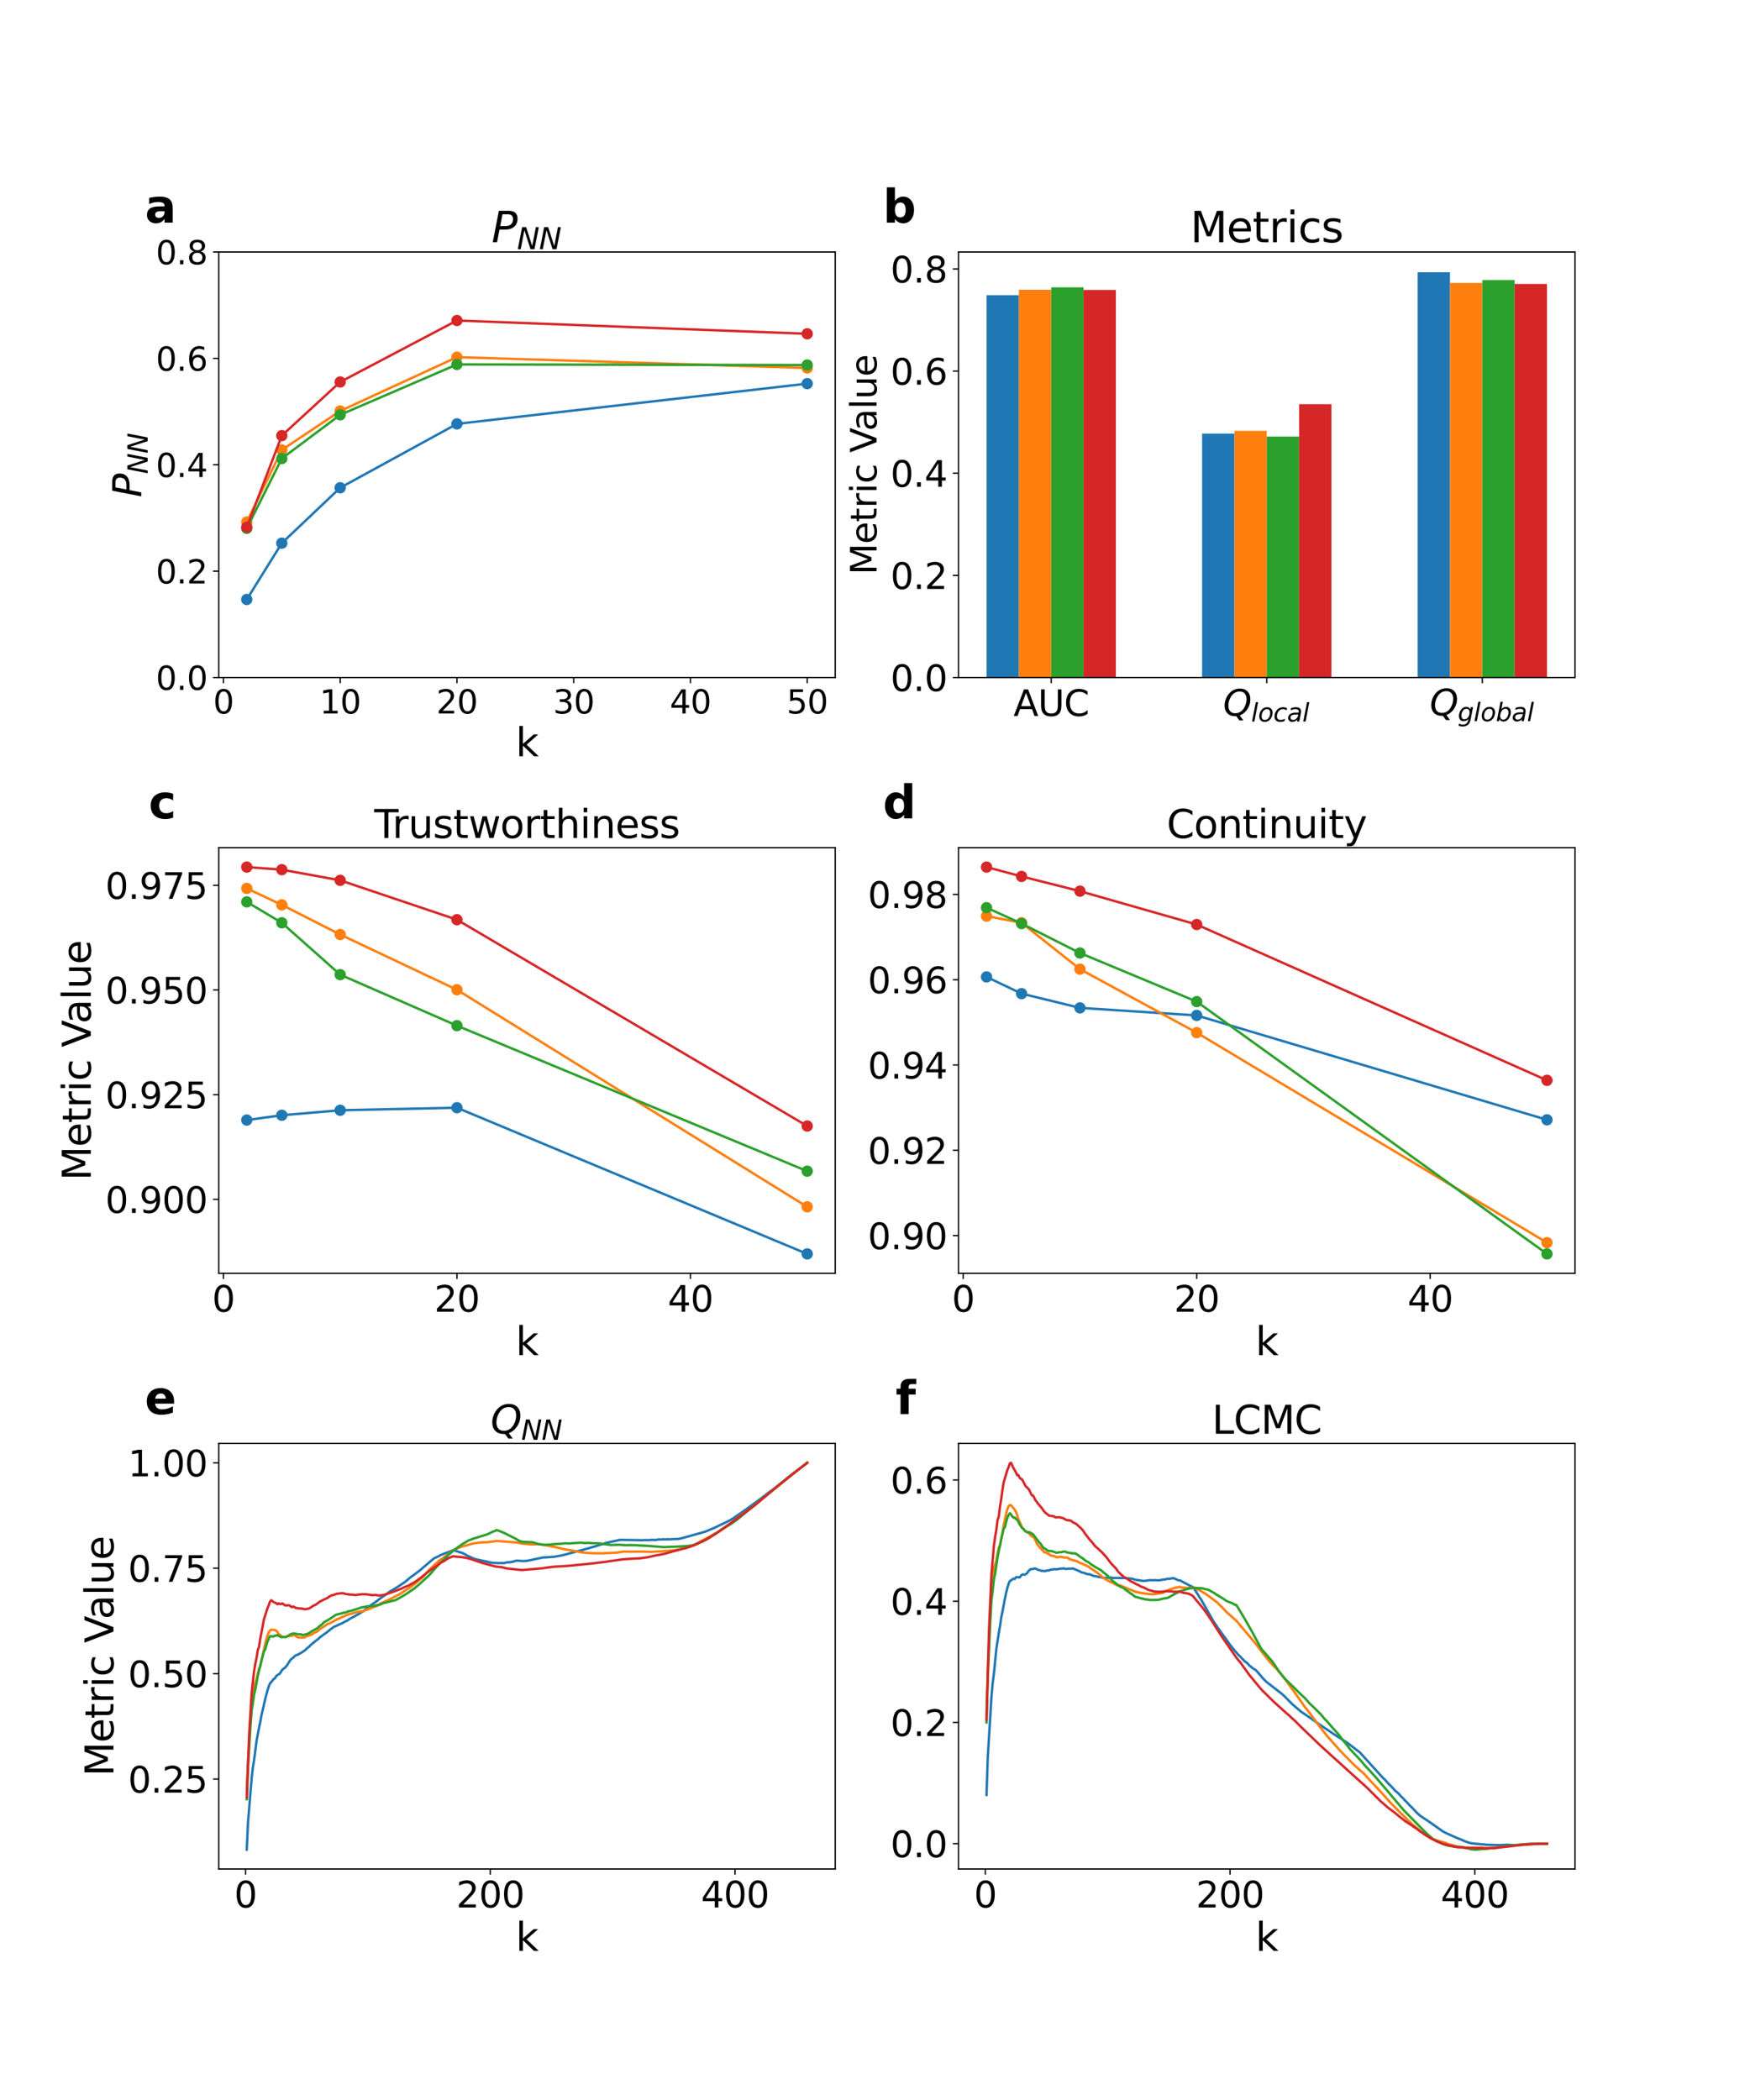 <?xml version="1.0" encoding="utf-8" standalone="no"?>
<!DOCTYPE svg PUBLIC "-//W3C//DTD SVG 1.1//EN"
  "http://www.w3.org/Graphics/SVG/1.1/DTD/svg11.dtd">
<svg xmlns:xlink="http://www.w3.org/1999/xlink" width="1080pt" height="1296pt" viewBox="0 0 1080 1296" xmlns="http://www.w3.org/2000/svg" version="1.1">
 <defs>
  <style type="text/css">*{stroke-linejoin: round; stroke-linecap: butt}</style>
 </defs>
 <g id="figure_1">
  <g id="patch_1">
   <path d="M 0 1296 
L 1080 1296 
L 1080 0 
L 0 0 
z
" style="fill: #ffffff"/>
  </g>
  <g id="axes_1">
   <g id="patch_2">
    <path d="M 135 418.131 
L 515.455 418.131 
L 515.455 155.52 
L 135 155.52 
z
" style="fill: #ffffff"/>
   </g>
   <g id="matplotlib.axis_1">
    <g id="xtick_1">
     <g id="line2d_1">
      <defs>
       <path id="mcddc9d2b64" d="M 0 0 
L 0 3.5 
" style="stroke: #000000; stroke-width: 0.8"/>
      </defs>
      <g>
       <use xlink:href="#mcddc9d2b64" x="137.882" y="418.131" style="stroke: #000000; stroke-width: 0.8"/>
      </g>
     </g>
     <g id="text_1">
      <!-- 0 -->
      <g transform="translate(131.52 440.327) scale(0.2 -0.2)">
       <defs>
        <path id="DejaVuSans-30" d="M 2034 4250 
Q 1547 4250 1301 3770 
Q 1056 3291 1056 2328 
Q 1056 1369 1301 889 
Q 1547 409 2034 409 
Q 2525 409 2770 889 
Q 3016 1369 3016 2328 
Q 3016 3291 2770 3770 
Q 2525 4250 2034 4250 
z
M 2034 4750 
Q 2819 4750 3233 4129 
Q 3647 3509 3647 2328 
Q 3647 1150 3233 529 
Q 2819 -91 2034 -91 
Q 1250 -91 836 529 
Q 422 1150 422 2328 
Q 422 3509 836 4129 
Q 1250 4750 2034 4750 
z
" transform="scale(0.016)"/>
       </defs>
       <use xlink:href="#DejaVuSans-30"/>
      </g>
     </g>
    </g>
    <g id="xtick_2">
     <g id="line2d_2">
      <g>
       <use xlink:href="#mcddc9d2b64" x="209.938" y="418.131" style="stroke: #000000; stroke-width: 0.8"/>
      </g>
     </g>
     <g id="text_2">
      <!-- 10 -->
      <g transform="translate(197.213 440.327) scale(0.2 -0.2)">
       <defs>
        <path id="DejaVuSans-31" d="M 794 531 
L 1825 531 
L 1825 4091 
L 703 3866 
L 703 4441 
L 1819 4666 
L 2450 4666 
L 2450 531 
L 3481 531 
L 3481 0 
L 794 0 
L 794 531 
z
" transform="scale(0.016)"/>
       </defs>
       <use xlink:href="#DejaVuSans-31"/>
       <use xlink:href="#DejaVuSans-30" x="63.623"/>
      </g>
     </g>
    </g>
    <g id="xtick_3">
     <g id="line2d_3">
      <g>
       <use xlink:href="#mcddc9d2b64" x="281.994" y="418.131" style="stroke: #000000; stroke-width: 0.8"/>
      </g>
     </g>
     <g id="text_3">
      <!-- 20 -->
      <g transform="translate(269.269 440.327) scale(0.2 -0.2)">
       <defs>
        <path id="DejaVuSans-32" d="M 1228 531 
L 3431 531 
L 3431 0 
L 469 0 
L 469 531 
Q 828 903 1448 1529 
Q 2069 2156 2228 2338 
Q 2531 2678 2651 2914 
Q 2772 3150 2772 3378 
Q 2772 3750 2511 3984 
Q 2250 4219 1831 4219 
Q 1534 4219 1204 4116 
Q 875 4013 500 3803 
L 500 4441 
Q 881 4594 1212 4672 
Q 1544 4750 1819 4750 
Q 2544 4750 2975 4387 
Q 3406 4025 3406 3419 
Q 3406 3131 3298 2873 
Q 3191 2616 2906 2266 
Q 2828 2175 2409 1742 
Q 1991 1309 1228 531 
z
" transform="scale(0.016)"/>
       </defs>
       <use xlink:href="#DejaVuSans-32"/>
       <use xlink:href="#DejaVuSans-30" x="63.623"/>
      </g>
     </g>
    </g>
    <g id="xtick_4">
     <g id="line2d_4">
      <g>
       <use xlink:href="#mcddc9d2b64" x="354.05" y="418.131" style="stroke: #000000; stroke-width: 0.8"/>
      </g>
     </g>
     <g id="text_4">
      <!-- 30 -->
      <g transform="translate(341.325 440.327) scale(0.2 -0.2)">
       <defs>
        <path id="DejaVuSans-33" d="M 2597 2516 
Q 3050 2419 3304 2112 
Q 3559 1806 3559 1356 
Q 3559 666 3084 287 
Q 2609 -91 1734 -91 
Q 1441 -91 1130 -33 
Q 819 25 488 141 
L 488 750 
Q 750 597 1062 519 
Q 1375 441 1716 441 
Q 2309 441 2620 675 
Q 2931 909 2931 1356 
Q 2931 1769 2642 2001 
Q 2353 2234 1838 2234 
L 1294 2234 
L 1294 2753 
L 1863 2753 
Q 2328 2753 2575 2939 
Q 2822 3125 2822 3475 
Q 2822 3834 2567 4026 
Q 2313 4219 1838 4219 
Q 1578 4219 1281 4162 
Q 984 4106 628 3988 
L 628 4550 
Q 988 4650 1302 4700 
Q 1616 4750 1894 4750 
Q 2613 4750 3031 4423 
Q 3450 4097 3450 3541 
Q 3450 3153 3228 2886 
Q 3006 2619 2597 2516 
z
" transform="scale(0.016)"/>
       </defs>
       <use xlink:href="#DejaVuSans-33"/>
       <use xlink:href="#DejaVuSans-30" x="63.623"/>
      </g>
     </g>
    </g>
    <g id="xtick_5">
     <g id="line2d_5">
      <g>
       <use xlink:href="#mcddc9d2b64" x="426.105" y="418.131" style="stroke: #000000; stroke-width: 0.8"/>
      </g>
     </g>
     <g id="text_5">
      <!-- 40 -->
      <g transform="translate(413.38 440.327) scale(0.2 -0.2)">
       <defs>
        <path id="DejaVuSans-34" d="M 2419 4116 
L 825 1625 
L 2419 1625 
L 2419 4116 
z
M 2253 4666 
L 3047 4666 
L 3047 1625 
L 3713 1625 
L 3713 1100 
L 3047 1100 
L 3047 0 
L 2419 0 
L 2419 1100 
L 313 1100 
L 313 1709 
L 2253 4666 
z
" transform="scale(0.016)"/>
       </defs>
       <use xlink:href="#DejaVuSans-34"/>
       <use xlink:href="#DejaVuSans-30" x="63.623"/>
      </g>
     </g>
    </g>
    <g id="xtick_6">
     <g id="line2d_6">
      <g>
       <use xlink:href="#mcddc9d2b64" x="498.161" y="418.131" style="stroke: #000000; stroke-width: 0.8"/>
      </g>
     </g>
     <g id="text_6">
      <!-- 50 -->
      <g transform="translate(485.436 440.327) scale(0.2 -0.2)">
       <defs>
        <path id="DejaVuSans-35" d="M 691 4666 
L 3169 4666 
L 3169 4134 
L 1269 4134 
L 1269 2991 
Q 1406 3038 1543 3061 
Q 1681 3084 1819 3084 
Q 2600 3084 3056 2656 
Q 3513 2228 3513 1497 
Q 3513 744 3044 326 
Q 2575 -91 1722 -91 
Q 1428 -91 1123 -41 
Q 819 9 494 109 
L 494 744 
Q 775 591 1075 516 
Q 1375 441 1709 441 
Q 2250 441 2565 725 
Q 2881 1009 2881 1497 
Q 2881 1984 2565 2268 
Q 2250 2553 1709 2553 
Q 1456 2553 1204 2497 
Q 953 2441 691 2322 
L 691 4666 
z
" transform="scale(0.016)"/>
       </defs>
       <use xlink:href="#DejaVuSans-35"/>
       <use xlink:href="#DejaVuSans-30" x="63.623"/>
      </g>
     </g>
    </g>
    <g id="text_7">
     <!-- k -->
     <g transform="translate(318.279 466.723) scale(0.24 -0.24)">
      <defs>
       <path id="DejaVuSans-6b" d="M 581 4863 
L 1159 4863 
L 1159 1991 
L 2875 3500 
L 3609 3500 
L 1753 1863 
L 3688 0 
L 2938 0 
L 1159 1709 
L 1159 0 
L 581 0 
L 581 4863 
z
" transform="scale(0.016)"/>
      </defs>
      <use xlink:href="#DejaVuSans-6b"/>
     </g>
    </g>
   </g>
   <g id="matplotlib.axis_2">
    <g id="ytick_1">
     <g id="line2d_7">
      <defs>
       <path id="m0ddf48bac8" d="M 0 0 
L -3.5 0 
" style="stroke: #000000; stroke-width: 0.8"/>
      </defs>
      <g>
       <use xlink:href="#m0ddf48bac8" x="135" y="418.131" style="stroke: #000000; stroke-width: 0.8"/>
      </g>
     </g>
     <g id="text_8">
      <!-- 0.0 -->
      <g transform="translate(96.194 425.729) scale(0.2 -0.2)">
       <defs>
        <path id="DejaVuSans-2e" d="M 684 794 
L 1344 794 
L 1344 0 
L 684 0 
L 684 794 
z
" transform="scale(0.016)"/>
       </defs>
       <use xlink:href="#DejaVuSans-30"/>
       <use xlink:href="#DejaVuSans-2e" x="63.623"/>
       <use xlink:href="#DejaVuSans-30" x="95.41"/>
      </g>
     </g>
    </g>
    <g id="ytick_2">
     <g id="line2d_8">
      <g>
       <use xlink:href="#m0ddf48bac8" x="135" y="352.478" style="stroke: #000000; stroke-width: 0.8"/>
      </g>
     </g>
     <g id="text_9">
      <!-- 0.2 -->
      <g transform="translate(96.194 360.076) scale(0.2 -0.2)">
       <use xlink:href="#DejaVuSans-30"/>
       <use xlink:href="#DejaVuSans-2e" x="63.623"/>
       <use xlink:href="#DejaVuSans-32" x="95.41"/>
      </g>
     </g>
    </g>
    <g id="ytick_3">
     <g id="line2d_9">
      <g>
       <use xlink:href="#m0ddf48bac8" x="135" y="286.825" style="stroke: #000000; stroke-width: 0.8"/>
      </g>
     </g>
     <g id="text_10">
      <!-- 0.4 -->
      <g transform="translate(96.194 294.424) scale(0.2 -0.2)">
       <use xlink:href="#DejaVuSans-30"/>
       <use xlink:href="#DejaVuSans-2e" x="63.623"/>
       <use xlink:href="#DejaVuSans-34" x="95.41"/>
      </g>
     </g>
    </g>
    <g id="ytick_4">
     <g id="line2d_10">
      <g>
       <use xlink:href="#m0ddf48bac8" x="135" y="221.173" style="stroke: #000000; stroke-width: 0.8"/>
      </g>
     </g>
     <g id="text_11">
      <!-- 0.6 -->
      <g transform="translate(96.194 228.771) scale(0.2 -0.2)">
       <defs>
        <path id="DejaVuSans-36" d="M 2113 2584 
Q 1688 2584 1439 2293 
Q 1191 2003 1191 1497 
Q 1191 994 1439 701 
Q 1688 409 2113 409 
Q 2538 409 2786 701 
Q 3034 994 3034 1497 
Q 3034 2003 2786 2293 
Q 2538 2584 2113 2584 
z
M 3366 4563 
L 3366 3988 
Q 3128 4100 2886 4159 
Q 2644 4219 2406 4219 
Q 1781 4219 1451 3797 
Q 1122 3375 1075 2522 
Q 1259 2794 1537 2939 
Q 1816 3084 2150 3084 
Q 2853 3084 3261 2657 
Q 3669 2231 3669 1497 
Q 3669 778 3244 343 
Q 2819 -91 2113 -91 
Q 1303 -91 875 529 
Q 447 1150 447 2328 
Q 447 3434 972 4092 
Q 1497 4750 2381 4750 
Q 2619 4750 2861 4703 
Q 3103 4656 3366 4563 
z
" transform="scale(0.016)"/>
       </defs>
       <use xlink:href="#DejaVuSans-30"/>
       <use xlink:href="#DejaVuSans-2e" x="63.623"/>
       <use xlink:href="#DejaVuSans-36" x="95.41"/>
      </g>
     </g>
    </g>
    <g id="ytick_5">
     <g id="line2d_11">
      <g>
       <use xlink:href="#m0ddf48bac8" x="135" y="155.52" style="stroke: #000000; stroke-width: 0.8"/>
      </g>
     </g>
     <g id="text_12">
      <!-- 0.8 -->
      <g transform="translate(96.194 163.118) scale(0.2 -0.2)">
       <defs>
        <path id="DejaVuSans-38" d="M 2034 2216 
Q 1584 2216 1326 1975 
Q 1069 1734 1069 1313 
Q 1069 891 1326 650 
Q 1584 409 2034 409 
Q 2484 409 2743 651 
Q 3003 894 3003 1313 
Q 3003 1734 2745 1975 
Q 2488 2216 2034 2216 
z
M 1403 2484 
Q 997 2584 770 2862 
Q 544 3141 544 3541 
Q 544 4100 942 4425 
Q 1341 4750 2034 4750 
Q 2731 4750 3128 4425 
Q 3525 4100 3525 3541 
Q 3525 3141 3298 2862 
Q 3072 2584 2669 2484 
Q 3125 2378 3379 2068 
Q 3634 1759 3634 1313 
Q 3634 634 3220 271 
Q 2806 -91 2034 -91 
Q 1263 -91 848 271 
Q 434 634 434 1313 
Q 434 1759 690 2068 
Q 947 2378 1403 2484 
z
M 1172 3481 
Q 1172 3119 1398 2916 
Q 1625 2713 2034 2713 
Q 2441 2713 2670 2916 
Q 2900 3119 2900 3481 
Q 2900 3844 2670 4047 
Q 2441 4250 2034 4250 
Q 1625 4250 1398 4047 
Q 1172 3844 1172 3481 
z
" transform="scale(0.016)"/>
       </defs>
       <use xlink:href="#DejaVuSans-30"/>
       <use xlink:href="#DejaVuSans-2e" x="63.623"/>
       <use xlink:href="#DejaVuSans-38" x="95.41"/>
      </g>
     </g>
    </g>
    <g id="text_13">
     <!-- $P_{NN}$ -->
     <g transform="translate(87.203 306.985) rotate(-90) scale(0.24 -0.24)">
      <defs>
       <path id="DejaVuSans-Oblique-50" d="M 1081 4666 
L 2541 4666 
Q 3178 4666 3512 4369 
Q 3847 4072 3847 3500 
Q 3847 2731 3353 2303 
Q 2859 1875 1966 1875 
L 1172 1875 
L 806 0 
L 172 0 
L 1081 4666 
z
M 1613 4147 
L 1275 2394 
L 2069 2394 
Q 2606 2394 2893 2669 
Q 3181 2944 3181 3456 
Q 3181 3784 2986 3965 
Q 2791 4147 2438 4147 
L 1613 4147 
z
" transform="scale(0.016)"/>
       <path id="DejaVuSans-Oblique-4e" d="M 1081 4666 
L 1931 4666 
L 3219 666 
L 4000 4666 
L 4616 4666 
L 3706 0 
L 2853 0 
L 1569 4025 
L 788 0 
L 172 0 
L 1081 4666 
z
" transform="scale(0.016)"/>
      </defs>
      <use xlink:href="#DejaVuSans-Oblique-50" transform="translate(0 0.094)"/>
      <use xlink:href="#DejaVuSans-Oblique-4e" transform="translate(60.303 -16.312) scale(0.7)"/>
      <use xlink:href="#DejaVuSans-Oblique-4e" transform="translate(112.666 -16.312) scale(0.7)"/>
     </g>
    </g>
   </g>
   <g id="line2d_12">
    <path d="M 152.293 369.961 
L 173.91 335.208 
L 209.938 301.026 
L 281.994 261.599 
L 498.161 236.758 
" clip-path="url(#pd46ed9eb21)" style="fill: none; stroke: #1f77b4; stroke-width: 1.5; stroke-linecap: square"/>
    <defs>
     <path id="mf4f3f10f09" d="M 0 3 
C 0.796 3 1.559 2.684 2.121 2.121 
C 2.684 1.559 3 0.796 3 0 
C 3 -0.796 2.684 -1.559 2.121 -2.121 
C 1.559 -2.684 0.796 -3 0 -3 
C -0.796 -3 -1.559 -2.684 -2.121 -2.121 
C -2.684 -1.559 -3 -0.796 -3 0 
C -3 0.796 -2.684 1.559 -2.121 2.121 
C -1.559 2.684 -0.796 3 0 3 
z
" style="stroke: #1f77b4"/>
    </defs>
    <g clip-path="url(#pd46ed9eb21)">
     <use xlink:href="#mf4f3f10f09" x="152.293" y="369.961" style="fill: #1f77b4; stroke: #1f77b4"/>
     <use xlink:href="#mf4f3f10f09" x="173.91" y="335.208" style="fill: #1f77b4; stroke: #1f77b4"/>
     <use xlink:href="#mf4f3f10f09" x="209.938" y="301.026" style="fill: #1f77b4; stroke: #1f77b4"/>
     <use xlink:href="#mf4f3f10f09" x="281.994" y="261.599" style="fill: #1f77b4; stroke: #1f77b4"/>
     <use xlink:href="#mf4f3f10f09" x="498.161" y="236.758" style="fill: #1f77b4; stroke: #1f77b4"/>
    </g>
   </g>
   <g id="line2d_13">
    <path d="M 152.293 322.149 
L 173.91 277.691 
L 209.938 253.642 
L 281.994 220.423 
L 498.161 227.11 
" clip-path="url(#pd46ed9eb21)" style="fill: none; stroke: #ff7f0e; stroke-width: 1.5; stroke-linecap: square"/>
    <defs>
     <path id="mdef1abb0db" d="M 0 3 
C 0.796 3 1.559 2.684 2.121 2.121 
C 2.684 1.559 3 0.796 3 0 
C 3 -0.796 2.684 -1.559 2.121 -2.121 
C 1.559 -2.684 0.796 -3 0 -3 
C -0.796 -3 -1.559 -2.684 -2.121 -2.121 
C -2.684 -1.559 -3 -0.796 -3 0 
C -3 0.796 -2.684 1.559 -2.121 2.121 
C -1.559 2.684 -0.796 3 0 3 
z
" style="stroke: #ff7f0e"/>
    </defs>
    <g clip-path="url(#pd46ed9eb21)">
     <use xlink:href="#mdef1abb0db" x="152.293" y="322.149" style="fill: #ff7f0e; stroke: #ff7f0e"/>
     <use xlink:href="#mdef1abb0db" x="173.91" y="277.691" style="fill: #ff7f0e; stroke: #ff7f0e"/>
     <use xlink:href="#mdef1abb0db" x="209.938" y="253.642" style="fill: #ff7f0e; stroke: #ff7f0e"/>
     <use xlink:href="#mdef1abb0db" x="281.994" y="220.423" style="fill: #ff7f0e; stroke: #ff7f0e"/>
     <use xlink:href="#mdef1abb0db" x="498.161" y="227.11" style="fill: #ff7f0e; stroke: #ff7f0e"/>
    </g>
   </g>
   <g id="line2d_14">
    <path d="M 152.293 326.074 
L 173.91 282.972 
L 209.938 255.997 
L 281.994 224.919 
L 498.161 225.283 
" clip-path="url(#pd46ed9eb21)" style="fill: none; stroke: #2ca02c; stroke-width: 1.5; stroke-linecap: square"/>
    <defs>
     <path id="m3e0340faba" d="M 0 3 
C 0.796 3 1.559 2.684 2.121 2.121 
C 2.684 1.559 3 0.796 3 0 
C 3 -0.796 2.684 -1.559 2.121 -2.121 
C 1.559 -2.684 0.796 -3 0 -3 
C -0.796 -3 -1.559 -2.684 -2.121 -2.121 
C -2.684 -1.559 -3 -0.796 -3 0 
C -3 0.796 -2.684 1.559 -2.121 2.121 
C -1.559 2.684 -0.796 3 0 3 
z
" style="stroke: #2ca02c"/>
    </defs>
    <g clip-path="url(#pd46ed9eb21)">
     <use xlink:href="#m3e0340faba" x="152.293" y="326.074" style="fill: #2ca02c; stroke: #2ca02c"/>
     <use xlink:href="#m3e0340faba" x="173.91" y="282.972" style="fill: #2ca02c; stroke: #2ca02c"/>
     <use xlink:href="#m3e0340faba" x="209.938" y="255.997" style="fill: #2ca02c; stroke: #2ca02c"/>
     <use xlink:href="#m3e0340faba" x="281.994" y="224.919" style="fill: #2ca02c; stroke: #2ca02c"/>
     <use xlink:href="#m3e0340faba" x="498.161" y="225.283" style="fill: #2ca02c; stroke: #2ca02c"/>
    </g>
   </g>
   <g id="line2d_15">
    <path d="M 152.293 325.361 
L 173.91 268.842 
L 209.938 235.73 
L 281.994 197.802 
L 498.161 206.001 
" clip-path="url(#pd46ed9eb21)" style="fill: none; stroke: #d62728; stroke-width: 1.5; stroke-linecap: square"/>
    <defs>
     <path id="m16c6ba9da5" d="M 0 3 
C 0.796 3 1.559 2.684 2.121 2.121 
C 2.684 1.559 3 0.796 3 0 
C 3 -0.796 2.684 -1.559 2.121 -2.121 
C 1.559 -2.684 0.796 -3 0 -3 
C -0.796 -3 -1.559 -2.684 -2.121 -2.121 
C -2.684 -1.559 -3 -0.796 -3 0 
C -3 0.796 -2.684 1.559 -2.121 2.121 
C -1.559 2.684 -0.796 3 0 3 
z
" style="stroke: #d62728"/>
    </defs>
    <g clip-path="url(#pd46ed9eb21)">
     <use xlink:href="#m16c6ba9da5" x="152.293" y="325.361" style="fill: #d62728; stroke: #d62728"/>
     <use xlink:href="#m16c6ba9da5" x="173.91" y="268.842" style="fill: #d62728; stroke: #d62728"/>
     <use xlink:href="#m16c6ba9da5" x="209.938" y="235.73" style="fill: #d62728; stroke: #d62728"/>
     <use xlink:href="#m16c6ba9da5" x="281.994" y="197.802" style="fill: #d62728; stroke: #d62728"/>
     <use xlink:href="#m16c6ba9da5" x="498.161" y="206.001" style="fill: #d62728; stroke: #d62728"/>
    </g>
   </g>
   <g id="patch_3">
    <path d="M 135 418.131 
L 135 155.52 
" style="fill: none; stroke: #000000; stroke-width: 0.8; stroke-linejoin: miter; stroke-linecap: square"/>
   </g>
   <g id="patch_4">
    <path d="M 515.455 418.131 
L 515.455 155.52 
" style="fill: none; stroke: #000000; stroke-width: 0.8; stroke-linejoin: miter; stroke-linecap: square"/>
   </g>
   <g id="patch_5">
    <path d="M 135 418.131 
L 515.455 418.131 
" style="fill: none; stroke: #000000; stroke-width: 0.8; stroke-linejoin: miter; stroke-linecap: square"/>
   </g>
   <g id="patch_6">
    <path d="M 135 155.52 
L 515.455 155.52 
" style="fill: none; stroke: #000000; stroke-width: 0.8; stroke-linejoin: miter; stroke-linecap: square"/>
   </g>
   <g id="text_14">
    <!-- a -->
    <g transform="translate(89.473 137.404) scale(0.28 -0.28)">
     <defs>
      <path id="DejaVuSans-Bold-61" d="M 2106 1575 
Q 1756 1575 1579 1456 
Q 1403 1338 1403 1106 
Q 1403 894 1545 773 
Q 1688 653 1941 653 
Q 2256 653 2472 879 
Q 2688 1106 2688 1447 
L 2688 1575 
L 2106 1575 
z
M 3816 1997 
L 3816 0 
L 2688 0 
L 2688 519 
Q 2463 200 2181 54 
Q 1900 -91 1497 -91 
Q 953 -91 614 226 
Q 275 544 275 1050 
Q 275 1666 698 1953 
Q 1122 2241 2028 2241 
L 2688 2241 
L 2688 2328 
Q 2688 2594 2478 2717 
Q 2269 2841 1825 2841 
Q 1466 2841 1156 2769 
Q 847 2697 581 2553 
L 581 3406 
Q 941 3494 1303 3539 
Q 1666 3584 2028 3584 
Q 2975 3584 3395 3211 
Q 3816 2838 3816 1997 
z
" transform="scale(0.016)"/>
     </defs>
     <use xlink:href="#DejaVuSans-Bold-61"/>
    </g>
   </g>
   <g id="text_15">
    <!-- $P_{NN}$ -->
    <g transform="translate(303.387 149.52) scale(0.26 -0.26)">
     <use xlink:href="#DejaVuSans-Oblique-50" transform="translate(0 0.094)"/>
     <use xlink:href="#DejaVuSans-Oblique-4e" transform="translate(60.303 -16.312) scale(0.7)"/>
     <use xlink:href="#DejaVuSans-Oblique-4e" transform="translate(112.666 -16.312) scale(0.7)"/>
    </g>
   </g>
  </g>
  <g id="axes_2">
   <g id="patch_7">
    <path d="M 591.545 418.131 
L 972 418.131 
L 972 155.52 
L 591.545 155.52 
z
" style="fill: #ffffff"/>
   </g>
   <g id="patch_8">
    <path d="M 608.839 418.131 
L 628.793 418.131 
L 628.793 182.172 
L 608.839 182.172 
z
" clip-path="url(#pd2ba56089c)" style="fill: #1f77b4"/>
   </g>
   <g id="patch_9">
    <path d="M 741.865 418.131 
L 761.819 418.131 
L 761.819 267.576 
L 741.865 267.576 
z
" clip-path="url(#pd2ba56089c)" style="fill: #1f77b4"/>
   </g>
   <g id="patch_10">
    <path d="M 874.891 418.131 
L 894.845 418.131 
L 894.845 168.025 
L 874.891 168.025 
z
" clip-path="url(#pd2ba56089c)" style="fill: #1f77b4"/>
   </g>
   <g id="patch_11">
    <path d="M 628.793 418.131 
L 648.747 418.131 
L 648.747 178.849 
L 628.793 178.849 
z
" clip-path="url(#pd2ba56089c)" style="fill: #ff7f0e"/>
   </g>
   <g id="patch_12">
    <path d="M 761.819 418.131 
L 781.773 418.131 
L 781.773 265.908 
L 761.819 265.908 
z
" clip-path="url(#pd2ba56089c)" style="fill: #ff7f0e"/>
   </g>
   <g id="patch_13">
    <path d="M 894.845 418.131 
L 914.799 418.131 
L 914.799 174.614 
L 894.845 174.614 
z
" clip-path="url(#pd2ba56089c)" style="fill: #ff7f0e"/>
   </g>
   <g id="patch_14">
    <path d="M 648.747 418.131 
L 668.701 418.131 
L 668.701 177.328 
L 648.747 177.328 
z
" clip-path="url(#pd2ba56089c)" style="fill: #2ca02c"/>
   </g>
   <g id="patch_15">
    <path d="M 781.773 418.131 
L 801.727 418.131 
L 801.727 269.43 
L 781.773 269.43 
z
" clip-path="url(#pd2ba56089c)" style="fill: #2ca02c"/>
   </g>
   <g id="patch_16">
    <path d="M 914.799 418.131 
L 934.753 418.131 
L 934.753 172.869 
L 914.799 172.869 
z
" clip-path="url(#pd2ba56089c)" style="fill: #2ca02c"/>
   </g>
   <g id="patch_17">
    <path d="M 668.701 418.131 
L 688.654 418.131 
L 688.654 178.929 
L 668.701 178.929 
z
" clip-path="url(#pd2ba56089c)" style="fill: #d62728"/>
   </g>
   <g id="patch_18">
    <path d="M 801.727 418.131 
L 821.681 418.131 
L 821.681 249.444 
L 801.727 249.444 
z
" clip-path="url(#pd2ba56089c)" style="fill: #d62728"/>
   </g>
   <g id="patch_19">
    <path d="M 934.753 418.131 
L 954.707 418.131 
L 954.707 175.228 
L 934.753 175.228 
z
" clip-path="url(#pd2ba56089c)" style="fill: #d62728"/>
   </g>
   <g id="matplotlib.axis_3">
    <g id="xtick_7">
     <g id="line2d_16">
      <g>
       <use xlink:href="#mcddc9d2b64" x="648.747" y="418.131" style="stroke: #000000; stroke-width: 0.8"/>
      </g>
     </g>
     <g id="text_16">
      <!-- AUC -->
      <g transform="translate(625.49 441.847) scale(0.22 -0.22)">
       <defs>
        <path id="DejaVuSans-41" d="M 2188 4044 
L 1331 1722 
L 3047 1722 
L 2188 4044 
z
M 1831 4666 
L 2547 4666 
L 4325 0 
L 3669 0 
L 3244 1197 
L 1141 1197 
L 716 0 
L 50 0 
L 1831 4666 
z
" transform="scale(0.016)"/>
        <path id="DejaVuSans-55" d="M 556 4666 
L 1191 4666 
L 1191 1831 
Q 1191 1081 1462 751 
Q 1734 422 2344 422 
Q 2950 422 3222 751 
Q 3494 1081 3494 1831 
L 3494 4666 
L 4128 4666 
L 4128 1753 
Q 4128 841 3676 375 
Q 3225 -91 2344 -91 
Q 1459 -91 1007 375 
Q 556 841 556 1753 
L 556 4666 
z
" transform="scale(0.016)"/>
        <path id="DejaVuSans-43" d="M 4122 4306 
L 4122 3641 
Q 3803 3938 3442 4084 
Q 3081 4231 2675 4231 
Q 1875 4231 1450 3742 
Q 1025 3253 1025 2328 
Q 1025 1406 1450 917 
Q 1875 428 2675 428 
Q 3081 428 3442 575 
Q 3803 722 4122 1019 
L 4122 359 
Q 3791 134 3420 21 
Q 3050 -91 2638 -91 
Q 1578 -91 968 557 
Q 359 1206 359 2328 
Q 359 3453 968 4101 
Q 1578 4750 2638 4750 
Q 3056 4750 3426 4639 
Q 3797 4528 4122 4306 
z
" transform="scale(0.016)"/>
       </defs>
       <use xlink:href="#DejaVuSans-41"/>
       <use xlink:href="#DejaVuSans-55" x="68.408"/>
       <use xlink:href="#DejaVuSans-43" x="141.602"/>
      </g>
     </g>
    </g>
    <g id="xtick_8">
     <g id="line2d_17">
      <g>
       <use xlink:href="#mcddc9d2b64" x="781.773" y="418.131" style="stroke: #000000; stroke-width: 0.8"/>
      </g>
     </g>
     <g id="text_17">
      <!-- $Q_{local}$ -->
      <g transform="translate(754.823 441.847) scale(0.22 -0.22)">
       <defs>
        <path id="DejaVuSans-Oblique-51" d="M 2309 -84 
Q 2275 -88 2237 -89 
Q 2200 -91 2125 -91 
Q 1250 -91 756 411 
Q 263 913 263 1797 
Q 263 2319 452 2844 
Q 641 3369 978 3788 
Q 1369 4269 1858 4509 
Q 2347 4750 2938 4750 
Q 3794 4750 4287 4245 
Q 4781 3741 4781 2869 
Q 4781 1928 4265 1147 
Q 3750 366 2919 44 
L 3553 -825 
L 2847 -825 
L 2309 -84 
z
M 2919 4238 
Q 2400 4238 2003 3986 
Q 1606 3734 1313 3219 
Q 1125 2891 1026 2522 
Q 928 2153 928 1778 
Q 928 1128 1239 775 
Q 1550 422 2119 422 
Q 2631 422 3032 676 
Q 3434 931 3719 1434 
Q 3909 1772 4009 2142 
Q 4109 2513 4109 2881 
Q 4109 3528 3796 3883 
Q 3484 4238 2919 4238 
z
" transform="scale(0.016)"/>
        <path id="DejaVuSans-Oblique-6c" d="M 1172 4863 
L 1747 4863 
L 800 0 
L 225 0 
L 1172 4863 
z
" transform="scale(0.016)"/>
        <path id="DejaVuSans-Oblique-6f" d="M 1625 -91 
Q 1009 -91 651 289 
Q 294 669 294 1325 
Q 294 1706 417 2101 
Q 541 2497 738 2766 
Q 1047 3184 1428 3384 
Q 1809 3584 2291 3584 
Q 2888 3584 3255 3212 
Q 3622 2841 3622 2241 
Q 3622 1825 3500 1412 
Q 3378 1000 3181 728 
Q 2875 309 2494 109 
Q 2113 -91 1625 -91 
z
M 891 1344 
Q 891 869 1089 633 
Q 1288 397 1691 397 
Q 2269 397 2648 901 
Q 3028 1406 3028 2181 
Q 3028 2634 2825 2865 
Q 2622 3097 2228 3097 
Q 1903 3097 1650 2945 
Q 1397 2794 1197 2484 
Q 1050 2253 970 1956 
Q 891 1659 891 1344 
z
" transform="scale(0.016)"/>
        <path id="DejaVuSans-Oblique-63" d="M 3431 3366 
L 3316 2797 
Q 3109 2947 2876 3022 
Q 2644 3097 2394 3097 
Q 2119 3097 1870 3000 
Q 1622 2903 1453 2725 
Q 1184 2453 1037 2087 
Q 891 1722 891 1331 
Q 891 859 1127 628 
Q 1363 397 1844 397 
Q 2081 397 2348 469 
Q 2616 541 2906 684 
L 2797 116 
Q 2547 13 2283 -39 
Q 2019 -91 1741 -91 
Q 1044 -91 669 257 
Q 294 606 294 1253 
Q 294 1797 489 2255 
Q 684 2713 1069 3078 
Q 1331 3328 1684 3456 
Q 2038 3584 2456 3584 
Q 2700 3584 2940 3529 
Q 3181 3475 3431 3366 
z
" transform="scale(0.016)"/>
        <path id="DejaVuSans-Oblique-61" d="M 3438 1997 
L 3047 0 
L 2472 0 
L 2578 531 
Q 2325 219 2001 64 
Q 1678 -91 1281 -91 
Q 834 -91 548 182 
Q 263 456 263 884 
Q 263 1497 752 1853 
Q 1241 2209 2100 2209 
L 2900 2209 
L 2931 2363 
Q 2938 2388 2941 2417 
Q 2944 2447 2944 2509 
Q 2944 2788 2717 2942 
Q 2491 3097 2081 3097 
Q 1800 3097 1504 3025 
Q 1209 2953 897 2809 
L 997 3341 
Q 1322 3463 1633 3523 
Q 1944 3584 2234 3584 
Q 2853 3584 3176 3315 
Q 3500 3047 3500 2534 
Q 3500 2431 3484 2292 
Q 3469 2153 3438 1997 
z
M 2816 1759 
L 2241 1759 
Q 1534 1759 1195 1570 
Q 856 1381 856 984 
Q 856 709 1029 553 
Q 1203 397 1509 397 
Q 1978 397 2328 733 
Q 2678 1069 2791 1631 
L 2816 1759 
z
" transform="scale(0.016)"/>
       </defs>
       <use xlink:href="#DejaVuSans-Oblique-51" transform="translate(0 0.781)"/>
       <use xlink:href="#DejaVuSans-Oblique-6c" transform="translate(78.711 -15.625) scale(0.7)"/>
       <use xlink:href="#DejaVuSans-Oblique-6f" transform="translate(98.159 -15.625) scale(0.7)"/>
       <use xlink:href="#DejaVuSans-Oblique-63" transform="translate(140.986 -15.625) scale(0.7)"/>
       <use xlink:href="#DejaVuSans-Oblique-61" transform="translate(179.473 -15.625) scale(0.7)"/>
       <use xlink:href="#DejaVuSans-Oblique-6c" transform="translate(222.368 -15.625) scale(0.7)"/>
      </g>
     </g>
    </g>
    <g id="xtick_9">
     <g id="line2d_18">
      <g>
       <use xlink:href="#mcddc9d2b64" x="914.799" y="418.131" style="stroke: #000000; stroke-width: 0.8"/>
      </g>
     </g>
     <g id="text_18">
      <!-- $Q_{global}$ -->
      <g transform="translate(882.349 441.631) scale(0.22 -0.22)">
       <defs>
        <path id="DejaVuSans-Oblique-67" d="M 3816 3500 
L 3219 434 
Q 3047 -456 2561 -893 
Q 2075 -1331 1253 -1331 
Q 950 -1331 690 -1286 
Q 431 -1241 206 -1147 
L 313 -588 
Q 525 -725 762 -790 
Q 1000 -856 1269 -856 
Q 1816 -856 2167 -557 
Q 2519 -259 2631 300 
L 2681 563 
Q 2441 288 2122 144 
Q 1803 0 1434 0 
Q 903 0 598 351 
Q 294 703 294 1319 
Q 294 1803 478 2267 
Q 663 2731 997 3091 
Q 1219 3328 1514 3456 
Q 1809 3584 2131 3584 
Q 2484 3584 2746 3420 
Q 3009 3256 3138 2956 
L 3238 3500 
L 3816 3500 
z
M 2950 2216 
Q 2950 2641 2750 2872 
Q 2550 3103 2181 3103 
Q 1953 3103 1747 3012 
Q 1541 2922 1394 2759 
Q 1156 2491 1023 2127 
Q 891 1763 891 1375 
Q 891 944 1092 712 
Q 1294 481 1672 481 
Q 2219 481 2584 976 
Q 2950 1472 2950 2216 
z
" transform="scale(0.016)"/>
        <path id="DejaVuSans-Oblique-62" d="M 3169 2138 
Q 3169 2591 2961 2847 
Q 2753 3103 2388 3103 
Q 2122 3103 1889 2973 
Q 1656 2844 1484 2597 
Q 1303 2338 1198 1995 
Q 1094 1653 1094 1313 
Q 1094 881 1298 636 
Q 1503 391 1863 391 
Q 2134 391 2365 517 
Q 2597 644 2772 891 
Q 2950 1147 3059 1487 
Q 3169 1828 3169 2138 
z
M 1381 2969 
Q 1594 3256 1914 3420 
Q 2234 3584 2584 3584 
Q 3122 3584 3439 3221 
Q 3756 2859 3756 2241 
Q 3756 1734 3570 1259 
Q 3384 784 3041 416 
Q 2816 172 2522 40 
Q 2228 -91 1906 -91 
Q 1566 -91 1316 65 
Q 1066 222 909 531 
L 806 0 
L 231 0 
L 1178 4863 
L 1753 4863 
L 1381 2969 
z
" transform="scale(0.016)"/>
       </defs>
       <use xlink:href="#DejaVuSans-Oblique-51" transform="translate(0 0.781)"/>
       <use xlink:href="#DejaVuSans-Oblique-67" transform="translate(78.711 -15.625) scale(0.7)"/>
       <use xlink:href="#DejaVuSans-Oblique-6c" transform="translate(123.145 -15.625) scale(0.7)"/>
       <use xlink:href="#DejaVuSans-Oblique-6f" transform="translate(142.593 -15.625) scale(0.7)"/>
       <use xlink:href="#DejaVuSans-Oblique-62" transform="translate(185.42 -15.625) scale(0.7)"/>
       <use xlink:href="#DejaVuSans-Oblique-61" transform="translate(229.854 -15.625) scale(0.7)"/>
       <use xlink:href="#DejaVuSans-Oblique-6c" transform="translate(272.749 -15.625) scale(0.7)"/>
      </g>
     </g>
    </g>
   </g>
   <g id="matplotlib.axis_4">
    <g id="ytick_6">
     <g id="line2d_19">
      <g>
       <use xlink:href="#m0ddf48bac8" x="591.545" y="418.131" style="stroke: #000000; stroke-width: 0.8"/>
      </g>
     </g>
     <g id="text_19">
      <!-- 0.0 -->
      <g transform="translate(549.559 426.489) scale(0.22 -0.22)">
       <use xlink:href="#DejaVuSans-30"/>
       <use xlink:href="#DejaVuSans-2e" x="63.623"/>
       <use xlink:href="#DejaVuSans-30" x="95.41"/>
      </g>
     </g>
    </g>
    <g id="ytick_7">
     <g id="line2d_20">
      <g>
       <use xlink:href="#m0ddf48bac8" x="591.545" y="355.098" style="stroke: #000000; stroke-width: 0.8"/>
      </g>
     </g>
     <g id="text_20">
      <!-- 0.2 -->
      <g transform="translate(549.559 363.456) scale(0.22 -0.22)">
       <use xlink:href="#DejaVuSans-30"/>
       <use xlink:href="#DejaVuSans-2e" x="63.623"/>
       <use xlink:href="#DejaVuSans-32" x="95.41"/>
      </g>
     </g>
    </g>
    <g id="ytick_8">
     <g id="line2d_21">
      <g>
       <use xlink:href="#m0ddf48bac8" x="591.545" y="292.066" style="stroke: #000000; stroke-width: 0.8"/>
      </g>
     </g>
     <g id="text_21">
      <!-- 0.4 -->
      <g transform="translate(549.559 300.424) scale(0.22 -0.22)">
       <use xlink:href="#DejaVuSans-30"/>
       <use xlink:href="#DejaVuSans-2e" x="63.623"/>
       <use xlink:href="#DejaVuSans-34" x="95.41"/>
      </g>
     </g>
    </g>
    <g id="ytick_9">
     <g id="line2d_22">
      <g>
       <use xlink:href="#m0ddf48bac8" x="591.545" y="229.033" style="stroke: #000000; stroke-width: 0.8"/>
      </g>
     </g>
     <g id="text_22">
      <!-- 0.6 -->
      <g transform="translate(549.559 237.392) scale(0.22 -0.22)">
       <use xlink:href="#DejaVuSans-30"/>
       <use xlink:href="#DejaVuSans-2e" x="63.623"/>
       <use xlink:href="#DejaVuSans-36" x="95.41"/>
      </g>
     </g>
    </g>
    <g id="ytick_10">
     <g id="line2d_23">
      <g>
       <use xlink:href="#m0ddf48bac8" x="591.545" y="166.001" style="stroke: #000000; stroke-width: 0.8"/>
      </g>
     </g>
     <g id="text_23">
      <!-- 0.8 -->
      <g transform="translate(549.559 174.359) scale(0.22 -0.22)">
       <use xlink:href="#DejaVuSans-30"/>
       <use xlink:href="#DejaVuSans-2e" x="63.623"/>
       <use xlink:href="#DejaVuSans-38" x="95.41"/>
      </g>
     </g>
    </g>
    <g id="text_24">
     <!-- Metric Value -->
     <g transform="translate(540.983 354.728) rotate(-90) scale(0.22 -0.22)">
      <defs>
       <path id="DejaVuSans-4d" d="M 628 4666 
L 1569 4666 
L 2759 1491 
L 3956 4666 
L 4897 4666 
L 4897 0 
L 4281 0 
L 4281 4097 
L 3078 897 
L 2444 897 
L 1241 4097 
L 1241 0 
L 628 0 
L 628 4666 
z
" transform="scale(0.016)"/>
       <path id="DejaVuSans-65" d="M 3597 1894 
L 3597 1613 
L 953 1613 
Q 991 1019 1311 708 
Q 1631 397 2203 397 
Q 2534 397 2845 478 
Q 3156 559 3463 722 
L 3463 178 
Q 3153 47 2828 -22 
Q 2503 -91 2169 -91 
Q 1331 -91 842 396 
Q 353 884 353 1716 
Q 353 2575 817 3079 
Q 1281 3584 2069 3584 
Q 2775 3584 3186 3129 
Q 3597 2675 3597 1894 
z
M 3022 2063 
Q 3016 2534 2758 2815 
Q 2500 3097 2075 3097 
Q 1594 3097 1305 2825 
Q 1016 2553 972 2059 
L 3022 2063 
z
" transform="scale(0.016)"/>
       <path id="DejaVuSans-74" d="M 1172 4494 
L 1172 3500 
L 2356 3500 
L 2356 3053 
L 1172 3053 
L 1172 1153 
Q 1172 725 1289 603 
Q 1406 481 1766 481 
L 2356 481 
L 2356 0 
L 1766 0 
Q 1100 0 847 248 
Q 594 497 594 1153 
L 594 3053 
L 172 3053 
L 172 3500 
L 594 3500 
L 594 4494 
L 1172 4494 
z
" transform="scale(0.016)"/>
       <path id="DejaVuSans-72" d="M 2631 2963 
Q 2534 3019 2420 3045 
Q 2306 3072 2169 3072 
Q 1681 3072 1420 2755 
Q 1159 2438 1159 1844 
L 1159 0 
L 581 0 
L 581 3500 
L 1159 3500 
L 1159 2956 
Q 1341 3275 1631 3429 
Q 1922 3584 2338 3584 
Q 2397 3584 2469 3576 
Q 2541 3569 2628 3553 
L 2631 2963 
z
" transform="scale(0.016)"/>
       <path id="DejaVuSans-69" d="M 603 3500 
L 1178 3500 
L 1178 0 
L 603 0 
L 603 3500 
z
M 603 4863 
L 1178 4863 
L 1178 4134 
L 603 4134 
L 603 4863 
z
" transform="scale(0.016)"/>
       <path id="DejaVuSans-63" d="M 3122 3366 
L 3122 2828 
Q 2878 2963 2633 3030 
Q 2388 3097 2138 3097 
Q 1578 3097 1268 2742 
Q 959 2388 959 1747 
Q 959 1106 1268 751 
Q 1578 397 2138 397 
Q 2388 397 2633 464 
Q 2878 531 3122 666 
L 3122 134 
Q 2881 22 2623 -34 
Q 2366 -91 2075 -91 
Q 1284 -91 818 406 
Q 353 903 353 1747 
Q 353 2603 823 3093 
Q 1294 3584 2113 3584 
Q 2378 3584 2631 3529 
Q 2884 3475 3122 3366 
z
" transform="scale(0.016)"/>
       <path id="DejaVuSans-20" transform="scale(0.016)"/>
       <path id="DejaVuSans-56" d="M 1831 0 
L 50 4666 
L 709 4666 
L 2188 738 
L 3669 4666 
L 4325 4666 
L 2547 0 
L 1831 0 
z
" transform="scale(0.016)"/>
       <path id="DejaVuSans-61" d="M 2194 1759 
Q 1497 1759 1228 1600 
Q 959 1441 959 1056 
Q 959 750 1161 570 
Q 1363 391 1709 391 
Q 2188 391 2477 730 
Q 2766 1069 2766 1631 
L 2766 1759 
L 2194 1759 
z
M 3341 1997 
L 3341 0 
L 2766 0 
L 2766 531 
Q 2569 213 2275 61 
Q 1981 -91 1556 -91 
Q 1019 -91 701 211 
Q 384 513 384 1019 
Q 384 1609 779 1909 
Q 1175 2209 1959 2209 
L 2766 2209 
L 2766 2266 
Q 2766 2663 2505 2880 
Q 2244 3097 1772 3097 
Q 1472 3097 1187 3025 
Q 903 2953 641 2809 
L 641 3341 
Q 956 3463 1253 3523 
Q 1550 3584 1831 3584 
Q 2591 3584 2966 3190 
Q 3341 2797 3341 1997 
z
" transform="scale(0.016)"/>
       <path id="DejaVuSans-6c" d="M 603 4863 
L 1178 4863 
L 1178 0 
L 603 0 
L 603 4863 
z
" transform="scale(0.016)"/>
       <path id="DejaVuSans-75" d="M 544 1381 
L 544 3500 
L 1119 3500 
L 1119 1403 
Q 1119 906 1312 657 
Q 1506 409 1894 409 
Q 2359 409 2629 706 
Q 2900 1003 2900 1516 
L 2900 3500 
L 3475 3500 
L 3475 0 
L 2900 0 
L 2900 538 
Q 2691 219 2414 64 
Q 2138 -91 1772 -91 
Q 1169 -91 856 284 
Q 544 659 544 1381 
z
M 1991 3584 
L 1991 3584 
z
" transform="scale(0.016)"/>
      </defs>
      <use xlink:href="#DejaVuSans-4d"/>
      <use xlink:href="#DejaVuSans-65" x="86.279"/>
      <use xlink:href="#DejaVuSans-74" x="147.803"/>
      <use xlink:href="#DejaVuSans-72" x="187.012"/>
      <use xlink:href="#DejaVuSans-69" x="228.125"/>
      <use xlink:href="#DejaVuSans-63" x="255.908"/>
      <use xlink:href="#DejaVuSans-20" x="310.889"/>
      <use xlink:href="#DejaVuSans-56" x="342.676"/>
      <use xlink:href="#DejaVuSans-61" x="403.334"/>
      <use xlink:href="#DejaVuSans-6c" x="464.613"/>
      <use xlink:href="#DejaVuSans-75" x="492.396"/>
      <use xlink:href="#DejaVuSans-65" x="555.775"/>
     </g>
    </g>
   </g>
   <g id="patch_20">
    <path d="M 591.545 418.131 
L 591.545 155.52 
" style="fill: none; stroke: #000000; stroke-width: 0.8; stroke-linejoin: miter; stroke-linecap: square"/>
   </g>
   <g id="patch_21">
    <path d="M 972 418.131 
L 972 155.52 
" style="fill: none; stroke: #000000; stroke-width: 0.8; stroke-linejoin: miter; stroke-linecap: square"/>
   </g>
   <g id="patch_22">
    <path d="M 591.545 418.131 
L 972 418.131 
" style="fill: none; stroke: #000000; stroke-width: 0.8; stroke-linejoin: miter; stroke-linecap: square"/>
   </g>
   <g id="patch_23">
    <path d="M 591.545 155.52 
L 972 155.52 
" style="fill: none; stroke: #000000; stroke-width: 0.8; stroke-linejoin: miter; stroke-linecap: square"/>
   </g>
   <g id="text_25">
    <!-- b -->
    <g transform="translate(544.872 137.404) scale(0.28 -0.28)">
     <defs>
      <path id="DejaVuSans-Bold-62" d="M 2400 722 
Q 2759 722 2948 984 
Q 3138 1247 3138 1747 
Q 3138 2247 2948 2509 
Q 2759 2772 2400 2772 
Q 2041 2772 1848 2508 
Q 1656 2244 1656 1747 
Q 1656 1250 1848 986 
Q 2041 722 2400 722 
z
M 1656 2988 
Q 1888 3294 2169 3439 
Q 2450 3584 2816 3584 
Q 3463 3584 3878 3070 
Q 4294 2556 4294 1747 
Q 4294 938 3878 423 
Q 3463 -91 2816 -91 
Q 2450 -91 2169 54 
Q 1888 200 1656 506 
L 1656 0 
L 538 0 
L 538 4863 
L 1656 4863 
L 1656 2988 
z
" transform="scale(0.016)"/>
     </defs>
     <use xlink:href="#DejaVuSans-Bold-62"/>
    </g>
   </g>
   <g id="text_26">
    <!-- Metrics -->
    <g transform="translate(734.585 149.52) scale(0.26 -0.26)">
     <defs>
      <path id="DejaVuSans-73" d="M 2834 3397 
L 2834 2853 
Q 2591 2978 2328 3040 
Q 2066 3103 1784 3103 
Q 1356 3103 1142 2972 
Q 928 2841 928 2578 
Q 928 2378 1081 2264 
Q 1234 2150 1697 2047 
L 1894 2003 
Q 2506 1872 2764 1633 
Q 3022 1394 3022 966 
Q 3022 478 2636 193 
Q 2250 -91 1575 -91 
Q 1294 -91 989 -36 
Q 684 19 347 128 
L 347 722 
Q 666 556 975 473 
Q 1284 391 1588 391 
Q 1994 391 2212 530 
Q 2431 669 2431 922 
Q 2431 1156 2273 1281 
Q 2116 1406 1581 1522 
L 1381 1569 
Q 847 1681 609 1914 
Q 372 2147 372 2553 
Q 372 3047 722 3315 
Q 1072 3584 1716 3584 
Q 2034 3584 2315 3537 
Q 2597 3491 2834 3397 
z
" transform="scale(0.016)"/>
     </defs>
     <use xlink:href="#DejaVuSans-4d"/>
     <use xlink:href="#DejaVuSans-65" x="86.279"/>
     <use xlink:href="#DejaVuSans-74" x="147.803"/>
     <use xlink:href="#DejaVuSans-72" x="187.012"/>
     <use xlink:href="#DejaVuSans-69" x="228.125"/>
     <use xlink:href="#DejaVuSans-63" x="255.908"/>
     <use xlink:href="#DejaVuSans-73" x="310.889"/>
    </g>
   </g>
  </g>
  <g id="axes_3">
   <g id="patch_24">
    <path d="M 135 785.785 
L 515.455 785.785 
L 515.455 523.175 
L 135 523.175 
z
" style="fill: #ffffff"/>
   </g>
   <g id="matplotlib.axis_5">
    <g id="xtick_10">
     <g id="line2d_24">
      <g>
       <use xlink:href="#mcddc9d2b64" x="137.882" y="785.785" style="stroke: #000000; stroke-width: 0.8"/>
      </g>
     </g>
     <g id="text_27">
      <!-- 0 -->
      <g transform="translate(130.883 809.502) scale(0.22 -0.22)">
       <use xlink:href="#DejaVuSans-30"/>
      </g>
     </g>
    </g>
    <g id="xtick_11">
     <g id="line2d_25">
      <g>
       <use xlink:href="#mcddc9d2b64" x="281.994" y="785.785" style="stroke: #000000; stroke-width: 0.8"/>
      </g>
     </g>
     <g id="text_28">
      <!-- 20 -->
      <g transform="translate(267.996 809.502) scale(0.22 -0.22)">
       <use xlink:href="#DejaVuSans-32"/>
       <use xlink:href="#DejaVuSans-30" x="63.623"/>
      </g>
     </g>
    </g>
    <g id="xtick_12">
     <g id="line2d_26">
      <g>
       <use xlink:href="#mcddc9d2b64" x="426.105" y="785.785" style="stroke: #000000; stroke-width: 0.8"/>
      </g>
     </g>
     <g id="text_29">
      <!-- 40 -->
      <g transform="translate(412.108 809.502) scale(0.22 -0.22)">
       <use xlink:href="#DejaVuSans-34"/>
       <use xlink:href="#DejaVuSans-30" x="63.623"/>
      </g>
     </g>
    </g>
    <g id="text_30">
     <!-- k -->
     <g transform="translate(318.279 836.313) scale(0.24 -0.24)">
      <use xlink:href="#DejaVuSans-6b"/>
     </g>
    </g>
   </g>
   <g id="matplotlib.axis_6">
    <g id="ytick_11">
     <g id="line2d_27">
      <g>
       <use xlink:href="#m0ddf48bac8" x="135" y="740.189" style="stroke: #000000; stroke-width: 0.8"/>
      </g>
     </g>
     <g id="text_31">
      <!-- 0.900 -->
      <g transform="translate(65.018 748.548) scale(0.22 -0.22)">
       <defs>
        <path id="DejaVuSans-39" d="M 703 97 
L 703 672 
Q 941 559 1184 500 
Q 1428 441 1663 441 
Q 2288 441 2617 861 
Q 2947 1281 2994 2138 
Q 2813 1869 2534 1725 
Q 2256 1581 1919 1581 
Q 1219 1581 811 2004 
Q 403 2428 403 3163 
Q 403 3881 828 4315 
Q 1253 4750 1959 4750 
Q 2769 4750 3195 4129 
Q 3622 3509 3622 2328 
Q 3622 1225 3098 567 
Q 2575 -91 1691 -91 
Q 1453 -91 1209 -44 
Q 966 3 703 97 
z
M 1959 2075 
Q 2384 2075 2632 2365 
Q 2881 2656 2881 3163 
Q 2881 3666 2632 3958 
Q 2384 4250 1959 4250 
Q 1534 4250 1286 3958 
Q 1038 3666 1038 3163 
Q 1038 2656 1286 2365 
Q 1534 2075 1959 2075 
z
" transform="scale(0.016)"/>
       </defs>
       <use xlink:href="#DejaVuSans-30"/>
       <use xlink:href="#DejaVuSans-2e" x="63.623"/>
       <use xlink:href="#DejaVuSans-39" x="95.41"/>
       <use xlink:href="#DejaVuSans-30" x="159.033"/>
       <use xlink:href="#DejaVuSans-30" x="222.656"/>
      </g>
     </g>
    </g>
    <g id="ytick_12">
     <g id="line2d_28">
      <g>
       <use xlink:href="#m0ddf48bac8" x="135" y="675.579" style="stroke: #000000; stroke-width: 0.8"/>
      </g>
     </g>
     <g id="text_32">
      <!-- 0.925 -->
      <g transform="translate(65.018 683.937) scale(0.22 -0.22)">
       <use xlink:href="#DejaVuSans-30"/>
       <use xlink:href="#DejaVuSans-2e" x="63.623"/>
       <use xlink:href="#DejaVuSans-39" x="95.41"/>
       <use xlink:href="#DejaVuSans-32" x="159.033"/>
       <use xlink:href="#DejaVuSans-35" x="222.656"/>
      </g>
     </g>
    </g>
    <g id="ytick_13">
     <g id="line2d_29">
      <g>
       <use xlink:href="#m0ddf48bac8" x="135" y="610.968" style="stroke: #000000; stroke-width: 0.8"/>
      </g>
     </g>
     <g id="text_33">
      <!-- 0.950 -->
      <g transform="translate(65.018 619.326) scale(0.22 -0.22)">
       <use xlink:href="#DejaVuSans-30"/>
       <use xlink:href="#DejaVuSans-2e" x="63.623"/>
       <use xlink:href="#DejaVuSans-39" x="95.41"/>
       <use xlink:href="#DejaVuSans-35" x="159.033"/>
       <use xlink:href="#DejaVuSans-30" x="222.656"/>
      </g>
     </g>
    </g>
    <g id="ytick_14">
     <g id="line2d_30">
      <g>
       <use xlink:href="#m0ddf48bac8" x="135" y="546.357" style="stroke: #000000; stroke-width: 0.8"/>
      </g>
     </g>
     <g id="text_34">
      <!-- 0.975 -->
      <g transform="translate(65.018 554.716) scale(0.22 -0.22)">
       <defs>
        <path id="DejaVuSans-37" d="M 525 4666 
L 3525 4666 
L 3525 4397 
L 1831 0 
L 1172 0 
L 2766 4134 
L 525 4134 
L 525 4666 
z
" transform="scale(0.016)"/>
       </defs>
       <use xlink:href="#DejaVuSans-30"/>
       <use xlink:href="#DejaVuSans-2e" x="63.623"/>
       <use xlink:href="#DejaVuSans-39" x="95.41"/>
       <use xlink:href="#DejaVuSans-37" x="159.033"/>
       <use xlink:href="#DejaVuSans-35" x="222.656"/>
      </g>
     </g>
    </g>
    <g id="text_35">
     <!-- Metric Value -->
     <g transform="translate(56.027 728.556) rotate(-90) scale(0.24 -0.24)">
      <use xlink:href="#DejaVuSans-4d"/>
      <use xlink:href="#DejaVuSans-65" x="86.279"/>
      <use xlink:href="#DejaVuSans-74" x="147.803"/>
      <use xlink:href="#DejaVuSans-72" x="187.012"/>
      <use xlink:href="#DejaVuSans-69" x="228.125"/>
      <use xlink:href="#DejaVuSans-63" x="255.908"/>
      <use xlink:href="#DejaVuSans-20" x="310.889"/>
      <use xlink:href="#DejaVuSans-56" x="342.676"/>
      <use xlink:href="#DejaVuSans-61" x="403.334"/>
      <use xlink:href="#DejaVuSans-6c" x="464.613"/>
      <use xlink:href="#DejaVuSans-75" x="492.396"/>
      <use xlink:href="#DejaVuSans-65" x="555.775"/>
     </g>
    </g>
   </g>
   <g id="line2d_31">
    <path d="M 152.293 691.243 
L 173.91 688.262 
L 209.938 685.187 
L 281.994 683.624 
L 498.161 773.848 
" clip-path="url(#p0e313abb01)" style="fill: none; stroke: #1f77b4; stroke-width: 1.5; stroke-linecap: square"/>
    <g clip-path="url(#p0e313abb01)">
     <use xlink:href="#mf4f3f10f09" x="152.293" y="691.243" style="fill: #1f77b4; stroke: #1f77b4"/>
     <use xlink:href="#mf4f3f10f09" x="173.91" y="688.262" style="fill: #1f77b4; stroke: #1f77b4"/>
     <use xlink:href="#mf4f3f10f09" x="209.938" y="685.187" style="fill: #1f77b4; stroke: #1f77b4"/>
     <use xlink:href="#mf4f3f10f09" x="281.994" y="683.624" style="fill: #1f77b4; stroke: #1f77b4"/>
     <use xlink:href="#mf4f3f10f09" x="498.161" y="773.848" style="fill: #1f77b4; stroke: #1f77b4"/>
    </g>
   </g>
   <g id="line2d_32">
    <path d="M 152.293 548.262 
L 173.91 558.429 
L 209.938 576.745 
L 281.994 610.822 
L 498.161 744.796 
" clip-path="url(#p0e313abb01)" style="fill: none; stroke: #ff7f0e; stroke-width: 1.5; stroke-linecap: square"/>
    <g clip-path="url(#p0e313abb01)">
     <use xlink:href="#mdef1abb0db" x="152.293" y="548.262" style="fill: #ff7f0e; stroke: #ff7f0e"/>
     <use xlink:href="#mdef1abb0db" x="173.91" y="558.429" style="fill: #ff7f0e; stroke: #ff7f0e"/>
     <use xlink:href="#mdef1abb0db" x="209.938" y="576.745" style="fill: #ff7f0e; stroke: #ff7f0e"/>
     <use xlink:href="#mdef1abb0db" x="281.994" y="610.822" style="fill: #ff7f0e; stroke: #ff7f0e"/>
     <use xlink:href="#mdef1abb0db" x="498.161" y="744.796" style="fill: #ff7f0e; stroke: #ff7f0e"/>
    </g>
   </g>
   <g id="line2d_33">
    <path d="M 152.293 556.588 
L 173.91 569.497 
L 209.938 601.511 
L 281.994 632.978 
L 498.161 722.778 
" clip-path="url(#p0e313abb01)" style="fill: none; stroke: #2ca02c; stroke-width: 1.5; stroke-linecap: square"/>
    <g clip-path="url(#p0e313abb01)">
     <use xlink:href="#m3e0340faba" x="152.293" y="556.588" style="fill: #2ca02c; stroke: #2ca02c"/>
     <use xlink:href="#m3e0340faba" x="173.91" y="569.497" style="fill: #2ca02c; stroke: #2ca02c"/>
     <use xlink:href="#m3e0340faba" x="209.938" y="601.511" style="fill: #2ca02c; stroke: #2ca02c"/>
     <use xlink:href="#m3e0340faba" x="281.994" y="632.978" style="fill: #2ca02c; stroke: #2ca02c"/>
     <use xlink:href="#m3e0340faba" x="498.161" y="722.778" style="fill: #2ca02c; stroke: #2ca02c"/>
    </g>
   </g>
   <g id="line2d_34">
    <path d="M 152.293 535.112 
L 173.91 536.707 
L 209.938 543.285 
L 281.994 567.586 
L 498.161 694.92 
" clip-path="url(#p0e313abb01)" style="fill: none; stroke: #d62728; stroke-width: 1.5; stroke-linecap: square"/>
    <g clip-path="url(#p0e313abb01)">
     <use xlink:href="#m16c6ba9da5" x="152.293" y="535.112" style="fill: #d62728; stroke: #d62728"/>
     <use xlink:href="#m16c6ba9da5" x="173.91" y="536.707" style="fill: #d62728; stroke: #d62728"/>
     <use xlink:href="#m16c6ba9da5" x="209.938" y="543.285" style="fill: #d62728; stroke: #d62728"/>
     <use xlink:href="#m16c6ba9da5" x="281.994" y="567.586" style="fill: #d62728; stroke: #d62728"/>
     <use xlink:href="#m16c6ba9da5" x="498.161" y="694.92" style="fill: #d62728; stroke: #d62728"/>
    </g>
   </g>
   <g id="patch_25">
    <path d="M 135 785.785 
L 135 523.175 
" style="fill: none; stroke: #000000; stroke-width: 0.8; stroke-linejoin: miter; stroke-linecap: square"/>
   </g>
   <g id="patch_26">
    <path d="M 515.455 785.785 
L 515.455 523.175 
" style="fill: none; stroke: #000000; stroke-width: 0.8; stroke-linejoin: miter; stroke-linecap: square"/>
   </g>
   <g id="patch_27">
    <path d="M 135 785.785 
L 515.455 785.785 
" style="fill: none; stroke: #000000; stroke-width: 0.8; stroke-linejoin: miter; stroke-linecap: square"/>
   </g>
   <g id="patch_28">
    <path d="M 135 523.175 
L 515.455 523.175 
" style="fill: none; stroke: #000000; stroke-width: 0.8; stroke-linejoin: miter; stroke-linecap: square"/>
   </g>
   <g id="text_36">
    <!-- c -->
    <g transform="translate(91.769 505.059) scale(0.28 -0.28)">
     <defs>
      <path id="DejaVuSans-Bold-63" d="M 3366 3391 
L 3366 2478 
Q 3138 2634 2908 2709 
Q 2678 2784 2431 2784 
Q 1963 2784 1702 2511 
Q 1441 2238 1441 1747 
Q 1441 1256 1702 982 
Q 1963 709 2431 709 
Q 2694 709 2930 787 
Q 3166 866 3366 1019 
L 3366 103 
Q 3103 6 2833 -42 
Q 2563 -91 2291 -91 
Q 1344 -91 809 395 
Q 275 881 275 1747 
Q 275 2613 809 3098 
Q 1344 3584 2291 3584 
Q 2566 3584 2833 3536 
Q 3100 3488 3366 3391 
z
" transform="scale(0.016)"/>
     </defs>
     <use xlink:href="#DejaVuSans-Bold-63"/>
    </g>
   </g>
   <g id="text_37">
    <!-- Trustworthiness -->
    <g transform="translate(230.95 517.175) scale(0.24 -0.24)">
     <defs>
      <path id="DejaVuSans-54" d="M -19 4666 
L 3928 4666 
L 3928 4134 
L 2272 4134 
L 2272 0 
L 1638 0 
L 1638 4134 
L -19 4134 
L -19 4666 
z
" transform="scale(0.016)"/>
      <path id="DejaVuSans-77" d="M 269 3500 
L 844 3500 
L 1563 769 
L 2278 3500 
L 2956 3500 
L 3675 769 
L 4391 3500 
L 4966 3500 
L 4050 0 
L 3372 0 
L 2619 2869 
L 1863 0 
L 1184 0 
L 269 3500 
z
" transform="scale(0.016)"/>
      <path id="DejaVuSans-6f" d="M 1959 3097 
Q 1497 3097 1228 2736 
Q 959 2375 959 1747 
Q 959 1119 1226 758 
Q 1494 397 1959 397 
Q 2419 397 2687 759 
Q 2956 1122 2956 1747 
Q 2956 2369 2687 2733 
Q 2419 3097 1959 3097 
z
M 1959 3584 
Q 2709 3584 3137 3096 
Q 3566 2609 3566 1747 
Q 3566 888 3137 398 
Q 2709 -91 1959 -91 
Q 1206 -91 779 398 
Q 353 888 353 1747 
Q 353 2609 779 3096 
Q 1206 3584 1959 3584 
z
" transform="scale(0.016)"/>
      <path id="DejaVuSans-68" d="M 3513 2113 
L 3513 0 
L 2938 0 
L 2938 2094 
Q 2938 2591 2744 2837 
Q 2550 3084 2163 3084 
Q 1697 3084 1428 2787 
Q 1159 2491 1159 1978 
L 1159 0 
L 581 0 
L 581 4863 
L 1159 4863 
L 1159 2956 
Q 1366 3272 1645 3428 
Q 1925 3584 2291 3584 
Q 2894 3584 3203 3211 
Q 3513 2838 3513 2113 
z
" transform="scale(0.016)"/>
      <path id="DejaVuSans-6e" d="M 3513 2113 
L 3513 0 
L 2938 0 
L 2938 2094 
Q 2938 2591 2744 2837 
Q 2550 3084 2163 3084 
Q 1697 3084 1428 2787 
Q 1159 2491 1159 1978 
L 1159 0 
L 581 0 
L 581 3500 
L 1159 3500 
L 1159 2956 
Q 1366 3272 1645 3428 
Q 1925 3584 2291 3584 
Q 2894 3584 3203 3211 
Q 3513 2838 3513 2113 
z
" transform="scale(0.016)"/>
     </defs>
     <use xlink:href="#DejaVuSans-54"/>
     <use xlink:href="#DejaVuSans-72" x="46.334"/>
     <use xlink:href="#DejaVuSans-75" x="87.447"/>
     <use xlink:href="#DejaVuSans-73" x="150.826"/>
     <use xlink:href="#DejaVuSans-74" x="202.926"/>
     <use xlink:href="#DejaVuSans-77" x="242.135"/>
     <use xlink:href="#DejaVuSans-6f" x="323.922"/>
     <use xlink:href="#DejaVuSans-72" x="385.104"/>
     <use xlink:href="#DejaVuSans-74" x="426.217"/>
     <use xlink:href="#DejaVuSans-68" x="465.426"/>
     <use xlink:href="#DejaVuSans-69" x="528.805"/>
     <use xlink:href="#DejaVuSans-6e" x="556.588"/>
     <use xlink:href="#DejaVuSans-65" x="619.967"/>
     <use xlink:href="#DejaVuSans-73" x="681.49"/>
     <use xlink:href="#DejaVuSans-73" x="733.59"/>
    </g>
   </g>
  </g>
  <g id="axes_4">
   <g id="patch_29">
    <path d="M 591.545 785.785 
L 972 785.785 
L 972 523.175 
L 591.545 523.175 
z
" style="fill: #ffffff"/>
   </g>
   <g id="matplotlib.axis_7">
    <g id="xtick_13">
     <g id="line2d_35">
      <g>
       <use xlink:href="#mcddc9d2b64" x="594.428" y="785.785" style="stroke: #000000; stroke-width: 0.8"/>
      </g>
     </g>
     <g id="text_38">
      <!-- 0 -->
      <g transform="translate(587.429 809.502) scale(0.22 -0.22)">
       <use xlink:href="#DejaVuSans-30"/>
      </g>
     </g>
    </g>
    <g id="xtick_14">
     <g id="line2d_36">
      <g>
       <use xlink:href="#mcddc9d2b64" x="738.539" y="785.785" style="stroke: #000000; stroke-width: 0.8"/>
      </g>
     </g>
     <g id="text_39">
      <!-- 20 -->
      <g transform="translate(724.542 809.502) scale(0.22 -0.22)">
       <use xlink:href="#DejaVuSans-32"/>
       <use xlink:href="#DejaVuSans-30" x="63.623"/>
      </g>
     </g>
    </g>
    <g id="xtick_15">
     <g id="line2d_37">
      <g>
       <use xlink:href="#mcddc9d2b64" x="882.651" y="785.785" style="stroke: #000000; stroke-width: 0.8"/>
      </g>
     </g>
     <g id="text_40">
      <!-- 40 -->
      <g transform="translate(868.653 809.502) scale(0.22 -0.22)">
       <use xlink:href="#DejaVuSans-34"/>
       <use xlink:href="#DejaVuSans-30" x="63.623"/>
      </g>
     </g>
    </g>
    <g id="text_41">
     <!-- k -->
     <g transform="translate(774.824 836.313) scale(0.24 -0.24)">
      <use xlink:href="#DejaVuSans-6b"/>
     </g>
    </g>
   </g>
   <g id="matplotlib.axis_8">
    <g id="ytick_15">
     <g id="line2d_38">
      <g>
       <use xlink:href="#m0ddf48bac8" x="591.545" y="762.544" style="stroke: #000000; stroke-width: 0.8"/>
      </g>
     </g>
     <g id="text_42">
      <!-- 0.90 -->
      <g transform="translate(535.561 770.902) scale(0.22 -0.22)">
       <use xlink:href="#DejaVuSans-30"/>
       <use xlink:href="#DejaVuSans-2e" x="63.623"/>
       <use xlink:href="#DejaVuSans-39" x="95.41"/>
       <use xlink:href="#DejaVuSans-30" x="159.033"/>
      </g>
     </g>
    </g>
    <g id="ytick_16">
     <g id="line2d_39">
      <g>
       <use xlink:href="#m0ddf48bac8" x="591.545" y="709.902" style="stroke: #000000; stroke-width: 0.8"/>
      </g>
     </g>
     <g id="text_43">
      <!-- 0.92 -->
      <g transform="translate(535.561 718.26) scale(0.22 -0.22)">
       <use xlink:href="#DejaVuSans-30"/>
       <use xlink:href="#DejaVuSans-2e" x="63.623"/>
       <use xlink:href="#DejaVuSans-39" x="95.41"/>
       <use xlink:href="#DejaVuSans-32" x="159.033"/>
      </g>
     </g>
    </g>
    <g id="ytick_17">
     <g id="line2d_40">
      <g>
       <use xlink:href="#m0ddf48bac8" x="591.545" y="657.259" style="stroke: #000000; stroke-width: 0.8"/>
      </g>
     </g>
     <g id="text_44">
      <!-- 0.94 -->
      <g transform="translate(535.561 665.617) scale(0.22 -0.22)">
       <use xlink:href="#DejaVuSans-30"/>
       <use xlink:href="#DejaVuSans-2e" x="63.623"/>
       <use xlink:href="#DejaVuSans-39" x="95.41"/>
       <use xlink:href="#DejaVuSans-34" x="159.033"/>
      </g>
     </g>
    </g>
    <g id="ytick_18">
     <g id="line2d_41">
      <g>
       <use xlink:href="#m0ddf48bac8" x="591.545" y="604.617" style="stroke: #000000; stroke-width: 0.8"/>
      </g>
     </g>
     <g id="text_45">
      <!-- 0.96 -->
      <g transform="translate(535.561 612.975) scale(0.22 -0.22)">
       <use xlink:href="#DejaVuSans-30"/>
       <use xlink:href="#DejaVuSans-2e" x="63.623"/>
       <use xlink:href="#DejaVuSans-39" x="95.41"/>
       <use xlink:href="#DejaVuSans-36" x="159.033"/>
      </g>
     </g>
    </g>
    <g id="ytick_19">
     <g id="line2d_42">
      <g>
       <use xlink:href="#m0ddf48bac8" x="591.545" y="551.974" style="stroke: #000000; stroke-width: 0.8"/>
      </g>
     </g>
     <g id="text_46">
      <!-- 0.98 -->
      <g transform="translate(535.561 560.333) scale(0.22 -0.22)">
       <use xlink:href="#DejaVuSans-30"/>
       <use xlink:href="#DejaVuSans-2e" x="63.623"/>
       <use xlink:href="#DejaVuSans-39" x="95.41"/>
       <use xlink:href="#DejaVuSans-38" x="159.033"/>
      </g>
     </g>
    </g>
   </g>
   <g id="line2d_43">
    <path d="M 608.839 602.898 
L 630.456 613.212 
L 666.483 622.004 
L 738.539 626.663 
L 954.707 691.086 
" clip-path="url(#p4843b0cbb9)" style="fill: none; stroke: #1f77b4; stroke-width: 1.5; stroke-linecap: square"/>
    <g clip-path="url(#p4843b0cbb9)">
     <use xlink:href="#mf4f3f10f09" x="608.839" y="602.898" style="fill: #1f77b4; stroke: #1f77b4"/>
     <use xlink:href="#mf4f3f10f09" x="630.456" y="613.212" style="fill: #1f77b4; stroke: #1f77b4"/>
     <use xlink:href="#mf4f3f10f09" x="666.483" y="622.004" style="fill: #1f77b4; stroke: #1f77b4"/>
     <use xlink:href="#mf4f3f10f09" x="738.539" y="626.663" style="fill: #1f77b4; stroke: #1f77b4"/>
     <use xlink:href="#mf4f3f10f09" x="954.707" y="691.086" style="fill: #1f77b4; stroke: #1f77b4"/>
    </g>
   </g>
   <g id="line2d_44">
    <path d="M 608.839 565.364 
L 630.456 569.485 
L 666.483 598.103 
L 738.539 637.3 
L 954.707 766.909 
" clip-path="url(#p4843b0cbb9)" style="fill: none; stroke: #ff7f0e; stroke-width: 1.5; stroke-linecap: square"/>
    <g clip-path="url(#p4843b0cbb9)">
     <use xlink:href="#mdef1abb0db" x="608.839" y="565.364" style="fill: #ff7f0e; stroke: #ff7f0e"/>
     <use xlink:href="#mdef1abb0db" x="630.456" y="569.485" style="fill: #ff7f0e; stroke: #ff7f0e"/>
     <use xlink:href="#mdef1abb0db" x="666.483" y="598.103" style="fill: #ff7f0e; stroke: #ff7f0e"/>
     <use xlink:href="#mdef1abb0db" x="738.539" y="637.3" style="fill: #ff7f0e; stroke: #ff7f0e"/>
     <use xlink:href="#mdef1abb0db" x="954.707" y="766.909" style="fill: #ff7f0e; stroke: #ff7f0e"/>
    </g>
   </g>
   <g id="line2d_45">
    <path d="M 608.839 560.168 
L 630.456 569.983 
L 666.483 588.147 
L 738.539 618.146 
L 954.707 773.848 
" clip-path="url(#p4843b0cbb9)" style="fill: none; stroke: #2ca02c; stroke-width: 1.5; stroke-linecap: square"/>
    <g clip-path="url(#p4843b0cbb9)">
     <use xlink:href="#m3e0340faba" x="608.839" y="560.168" style="fill: #2ca02c; stroke: #2ca02c"/>
     <use xlink:href="#m3e0340faba" x="630.456" y="569.983" style="fill: #2ca02c; stroke: #2ca02c"/>
     <use xlink:href="#m3e0340faba" x="666.483" y="588.147" style="fill: #2ca02c; stroke: #2ca02c"/>
     <use xlink:href="#m3e0340faba" x="738.539" y="618.146" style="fill: #2ca02c; stroke: #2ca02c"/>
     <use xlink:href="#m3e0340faba" x="954.707" y="773.848" style="fill: #2ca02c; stroke: #2ca02c"/>
    </g>
   </g>
   <g id="line2d_46">
    <path d="M 608.839 535.112 
L 630.456 540.882 
L 666.483 549.982 
L 738.539 570.57 
L 954.707 666.719 
" clip-path="url(#p4843b0cbb9)" style="fill: none; stroke: #d62728; stroke-width: 1.5; stroke-linecap: square"/>
    <g clip-path="url(#p4843b0cbb9)">
     <use xlink:href="#m16c6ba9da5" x="608.839" y="535.112" style="fill: #d62728; stroke: #d62728"/>
     <use xlink:href="#m16c6ba9da5" x="630.456" y="540.882" style="fill: #d62728; stroke: #d62728"/>
     <use xlink:href="#m16c6ba9da5" x="666.483" y="549.982" style="fill: #d62728; stroke: #d62728"/>
     <use xlink:href="#m16c6ba9da5" x="738.539" y="570.57" style="fill: #d62728; stroke: #d62728"/>
     <use xlink:href="#m16c6ba9da5" x="954.707" y="666.719" style="fill: #d62728; stroke: #d62728"/>
    </g>
   </g>
   <g id="patch_30">
    <path d="M 591.545 785.785 
L 591.545 523.175 
" style="fill: none; stroke: #000000; stroke-width: 0.8; stroke-linejoin: miter; stroke-linecap: square"/>
   </g>
   <g id="patch_31">
    <path d="M 972 785.785 
L 972 523.175 
" style="fill: none; stroke: #000000; stroke-width: 0.8; stroke-linejoin: miter; stroke-linecap: square"/>
   </g>
   <g id="patch_32">
    <path d="M 591.545 785.785 
L 972 785.785 
" style="fill: none; stroke: #000000; stroke-width: 0.8; stroke-linejoin: miter; stroke-linecap: square"/>
   </g>
   <g id="patch_33">
    <path d="M 591.545 523.175 
L 972 523.175 
" style="fill: none; stroke: #000000; stroke-width: 0.8; stroke-linejoin: miter; stroke-linecap: square"/>
   </g>
   <g id="text_47">
    <!-- d -->
    <g transform="translate(544.872 505.059) scale(0.28 -0.28)">
     <defs>
      <path id="DejaVuSans-Bold-64" d="M 2919 2988 
L 2919 4863 
L 4044 4863 
L 4044 0 
L 2919 0 
L 2919 506 
Q 2688 197 2409 53 
Q 2131 -91 1766 -91 
Q 1119 -91 703 423 
Q 288 938 288 1747 
Q 288 2556 703 3070 
Q 1119 3584 1766 3584 
Q 2128 3584 2408 3439 
Q 2688 3294 2919 2988 
z
M 2181 722 
Q 2541 722 2730 984 
Q 2919 1247 2919 1747 
Q 2919 2247 2730 2509 
Q 2541 2772 2181 2772 
Q 1825 2772 1636 2509 
Q 1447 2247 1447 1747 
Q 1447 1247 1636 984 
Q 1825 722 2181 722 
z
" transform="scale(0.016)"/>
     </defs>
     <use xlink:href="#DejaVuSans-Bold-64"/>
    </g>
   </g>
   <g id="text_48">
    <!-- Continuity -->
    <g transform="translate(720.057 517.175) scale(0.24 -0.24)">
     <defs>
      <path id="DejaVuSans-79" d="M 2059 -325 
Q 1816 -950 1584 -1140 
Q 1353 -1331 966 -1331 
L 506 -1331 
L 506 -850 
L 844 -850 
Q 1081 -850 1212 -737 
Q 1344 -625 1503 -206 
L 1606 56 
L 191 3500 
L 800 3500 
L 1894 763 
L 2988 3500 
L 3597 3500 
L 2059 -325 
z
" transform="scale(0.016)"/>
     </defs>
     <use xlink:href="#DejaVuSans-43"/>
     <use xlink:href="#DejaVuSans-6f" x="69.824"/>
     <use xlink:href="#DejaVuSans-6e" x="131.006"/>
     <use xlink:href="#DejaVuSans-74" x="194.385"/>
     <use xlink:href="#DejaVuSans-69" x="233.594"/>
     <use xlink:href="#DejaVuSans-6e" x="261.377"/>
     <use xlink:href="#DejaVuSans-75" x="324.756"/>
     <use xlink:href="#DejaVuSans-69" x="388.135"/>
     <use xlink:href="#DejaVuSans-74" x="415.918"/>
     <use xlink:href="#DejaVuSans-79" x="455.127"/>
    </g>
   </g>
  </g>
  <g id="axes_5">
   <g id="patch_34">
    <path d="M 135 1153.44 
L 515.455 1153.44 
L 515.455 890.829 
L 135 890.829 
z
" style="fill: #ffffff"/>
   </g>
   <g id="matplotlib.axis_9">
    <g id="xtick_16">
     <g id="line2d_47">
      <g>
       <use xlink:href="#mcddc9d2b64" x="151.538" y="1153.44" style="stroke: #000000; stroke-width: 0.8"/>
      </g>
     </g>
     <g id="text_49">
      <!-- 0 -->
      <g transform="translate(144.539 1177.157) scale(0.22 -0.22)">
       <use xlink:href="#DejaVuSans-30"/>
      </g>
     </g>
    </g>
    <g id="xtick_17">
     <g id="line2d_48">
      <g>
       <use xlink:href="#mcddc9d2b64" x="302.572" y="1153.44" style="stroke: #000000; stroke-width: 0.8"/>
      </g>
     </g>
     <g id="text_50">
      <!-- 200 -->
      <g transform="translate(281.576 1177.157) scale(0.22 -0.22)">
       <use xlink:href="#DejaVuSans-32"/>
       <use xlink:href="#DejaVuSans-30" x="63.623"/>
       <use xlink:href="#DejaVuSans-30" x="127.246"/>
      </g>
     </g>
    </g>
    <g id="xtick_18">
     <g id="line2d_49">
      <g>
       <use xlink:href="#mcddc9d2b64" x="453.606" y="1153.44" style="stroke: #000000; stroke-width: 0.8"/>
      </g>
     </g>
     <g id="text_51">
      <!-- 400 -->
      <g transform="translate(432.61 1177.157) scale(0.22 -0.22)">
       <use xlink:href="#DejaVuSans-34"/>
       <use xlink:href="#DejaVuSans-30" x="63.623"/>
       <use xlink:href="#DejaVuSans-30" x="127.246"/>
      </g>
     </g>
    </g>
    <g id="text_52">
     <!-- k -->
     <g transform="translate(318.279 1203.968) scale(0.24 -0.24)">
      <use xlink:href="#DejaVuSans-6b"/>
     </g>
    </g>
   </g>
   <g id="matplotlib.axis_10">
    <g id="ytick_20">
     <g id="line2d_50">
      <g>
       <use xlink:href="#m0ddf48bac8" x="135" y="1097.942" style="stroke: #000000; stroke-width: 0.8"/>
      </g>
     </g>
     <g id="text_53">
      <!-- 0.25 -->
      <g transform="translate(79.016 1106.3) scale(0.22 -0.22)">
       <use xlink:href="#DejaVuSans-30"/>
       <use xlink:href="#DejaVuSans-2e" x="63.623"/>
       <use xlink:href="#DejaVuSans-32" x="95.41"/>
       <use xlink:href="#DejaVuSans-35" x="159.033"/>
      </g>
     </g>
    </g>
    <g id="ytick_21">
     <g id="line2d_51">
      <g>
       <use xlink:href="#m0ddf48bac8" x="135" y="1032.884" style="stroke: #000000; stroke-width: 0.8"/>
      </g>
     </g>
     <g id="text_54">
      <!-- 0.50 -->
      <g transform="translate(79.016 1041.242) scale(0.22 -0.22)">
       <use xlink:href="#DejaVuSans-30"/>
       <use xlink:href="#DejaVuSans-2e" x="63.623"/>
       <use xlink:href="#DejaVuSans-35" x="95.41"/>
       <use xlink:href="#DejaVuSans-30" x="159.033"/>
      </g>
     </g>
    </g>
    <g id="ytick_22">
     <g id="line2d_52">
      <g>
       <use xlink:href="#m0ddf48bac8" x="135" y="967.825" style="stroke: #000000; stroke-width: 0.8"/>
      </g>
     </g>
     <g id="text_55">
      <!-- 0.75 -->
      <g transform="translate(79.016 976.183) scale(0.22 -0.22)">
       <use xlink:href="#DejaVuSans-30"/>
       <use xlink:href="#DejaVuSans-2e" x="63.623"/>
       <use xlink:href="#DejaVuSans-37" x="95.41"/>
       <use xlink:href="#DejaVuSans-35" x="159.033"/>
      </g>
     </g>
    </g>
    <g id="ytick_23">
     <g id="line2d_53">
      <g>
       <use xlink:href="#m0ddf48bac8" x="135" y="902.766" style="stroke: #000000; stroke-width: 0.8"/>
      </g>
     </g>
     <g id="text_56">
      <!-- 1.00 -->
      <g transform="translate(79.016 911.125) scale(0.22 -0.22)">
       <use xlink:href="#DejaVuSans-31"/>
       <use xlink:href="#DejaVuSans-2e" x="63.623"/>
       <use xlink:href="#DejaVuSans-30" x="95.41"/>
       <use xlink:href="#DejaVuSans-30" x="159.033"/>
      </g>
     </g>
    </g>
    <g id="text_57">
     <!-- Metric Value -->
     <g transform="translate(70.024 1096.21) rotate(-90) scale(0.24 -0.24)">
      <use xlink:href="#DejaVuSans-4d"/>
      <use xlink:href="#DejaVuSans-65" x="86.279"/>
      <use xlink:href="#DejaVuSans-74" x="147.803"/>
      <use xlink:href="#DejaVuSans-72" x="187.012"/>
      <use xlink:href="#DejaVuSans-69" x="228.125"/>
      <use xlink:href="#DejaVuSans-63" x="255.908"/>
      <use xlink:href="#DejaVuSans-20" x="310.889"/>
      <use xlink:href="#DejaVuSans-56" x="342.676"/>
      <use xlink:href="#DejaVuSans-61" x="403.334"/>
      <use xlink:href="#DejaVuSans-6c" x="464.613"/>
      <use xlink:href="#DejaVuSans-75" x="492.396"/>
      <use xlink:href="#DejaVuSans-65" x="555.775"/>
     </g>
    </g>
   </g>
   <g id="line2d_54">
    <path d="M 152.293 1141.503 
L 153.049 1124.814 
L 155.314 1097.263 
L 156.069 1090.776 
L 156.824 1086.062 
L 158.335 1074.37 
L 159.845 1066.364 
L 160.6 1062.82 
L 161.355 1058.559 
L 162.111 1055.472 
L 163.621 1048.724 
L 165.131 1043.004 
L 165.886 1040.744 
L 166.642 1038.909 
L 167.397 1038.083 
L 168.907 1036.204 
L 169.662 1035.759 
L 170.417 1034.49 
L 171.173 1033.797 
L 172.683 1032.843 
L 174.193 1030.489 
L 174.948 1029.836 
L 175.704 1029.401 
L 177.214 1027.642 
L 178.724 1025.168 
L 179.48 1024.153 
L 180.99 1022.976 
L 181.745 1022.177 
L 182.5 1021.638 
L 184.011 1021.056 
L 185.521 1020.199 
L 186.276 1019.798 
L 187.786 1018.717 
L 188.542 1018.221 
L 189.297 1017.383 
L 190.052 1016.744 
L 190.807 1016.26 
L 191.562 1015.367 
L 194.583 1012.835 
L 196.093 1011.741 
L 197.604 1010.347 
L 200.624 1008.113 
L 201.379 1007.623 
L 203.645 1005.811 
L 205.91 1004.086 
L 208.931 1002.766 
L 209.686 1002.364 
L 210.441 1002.138 
L 211.952 1001.288 
L 213.462 1000.485 
L 214.217 1000.187 
L 215.728 999.113 
L 219.504 997.111 
L 221.769 995.819 
L 223.279 994.819 
L 224.035 994.461 
L 224.79 993.831 
L 225.545 993.352 
L 228.566 990.876 
L 233.097 987.72 
L 233.852 987.044 
L 236.117 985.403 
L 239.893 982.785 
L 240.648 982.169 
L 243.669 980.429 
L 245.179 979.477 
L 249.71 976.463 
L 253.486 973.306 
L 254.996 972.256 
L 257.262 970.557 
L 258.772 969.434 
L 267.079 962.349 
L 267.834 961.727 
L 270.855 960.352 
L 271.61 959.798 
L 278.407 957.218 
L 279.917 956.58 
L 281.427 957.208 
L 282.938 957.619 
L 283.693 957.988 
L 284.448 958.066 
L 285.958 958.726 
L 288.224 959.939 
L 289.734 960.659 
L 292 961.73 
L 293.51 962.237 
L 295.02 962.602 
L 301.062 963.879 
L 302.572 964.264 
L 304.838 964.556 
L 307.858 964.693 
L 309.369 964.593 
L 310.124 964.703 
L 311.634 964.54 
L 313.145 964.121 
L 314.655 964.182 
L 315.41 963.907 
L 316.165 963.891 
L 318.431 963.194 
L 319.186 963.139 
L 322.962 963.414 
L 325.227 963.265 
L 335.044 961.199 
L 337.31 961.068 
L 341.841 960.767 
L 347.127 959.826 
L 356.944 957.211 
L 360.72 956.186 
L 366.762 954.468 
L 370.537 953.313 
L 372.048 952.831 
L 374.313 952.128 
L 377.334 951.47 
L 380.355 950.82 
L 382.62 950.297 
L 386.396 950.357 
L 396.968 950.548 
L 397.724 950.407 
L 400.744 950.479 
L 401.499 950.342 
L 403.765 950.348 
L 404.52 950.404 
L 406.03 950.104 
L 406.786 950.033 
L 408.296 950.109 
L 409.051 949.941 
L 410.561 950.027 
L 412.072 949.953 
L 412.827 950.009 
L 415.848 949.859 
L 418.868 949.731 
L 421.134 949.199 
L 434.727 945.413 
L 436.237 944.851 
L 437.748 944.176 
L 441.523 942.627 
L 443.789 941.462 
L 446.054 940.422 
L 449.83 938.593 
L 452.096 937.264 
L 459.647 932.072 
L 470.22 924.336 
L 473.996 921.376 
L 479.282 917.598 
L 483.058 914.545 
L 491.365 907.971 
L 498.161 902.766 
L 498.161 902.766 
" clip-path="url(#p6c2da4aaf8)" style="fill: none; stroke: #1f77b4; stroke-width: 1.5; stroke-linecap: square"/>
   </g>
   <g id="line2d_55">
    <path d="M 152.293 1106.994 
L 153.049 1086.91 
L 154.559 1062.018 
L 155.314 1051.779 
L 156.069 1044.104 
L 156.824 1040.804 
L 158.335 1036.404 
L 159.09 1032.657 
L 159.845 1029.695 
L 160.6 1028.263 
L 163.621 1014.851 
L 164.376 1011.619 
L 165.131 1009.249 
L 165.886 1007.366 
L 166.642 1006.294 
L 167.397 1005.783 
L 169.662 1005.988 
L 170.417 1006.317 
L 171.173 1007.143 
L 171.928 1008.432 
L 172.683 1008.901 
L 174.193 1010.273 
L 174.948 1010.218 
L 175.704 1010.361 
L 177.969 1009.576 
L 180.235 1009.54 
L 180.99 1009.079 
L 181.745 1009.123 
L 182.5 1009.565 
L 183.255 1010.214 
L 184.011 1010.531 
L 186.276 1010.562 
L 187.031 1010.423 
L 187.786 1010.643 
L 189.297 1009.711 
L 190.052 1009.611 
L 190.807 1009.09 
L 191.562 1009.102 
L 193.073 1008.331 
L 193.828 1007.668 
L 195.338 1007.104 
L 196.093 1006.62 
L 197.604 1005.246 
L 199.114 1004.211 
L 199.869 1003.846 
L 202.135 1002.199 
L 203.645 1001.744 
L 205.155 1000.94 
L 205.91 1000.574 
L 206.666 1000.009 
L 207.421 999.766 
L 208.176 999.144 
L 208.931 999.029 
L 209.686 998.742 
L 211.197 997.902 
L 212.707 997.354 
L 213.462 996.932 
L 214.217 996.725 
L 214.972 996.313 
L 217.238 995.832 
L 217.993 995.456 
L 219.504 995.15 
L 220.259 994.856 
L 221.769 994.591 
L 223.279 994.372 
L 224.035 994.343 
L 229.321 992.338 
L 230.076 991.955 
L 231.586 991.463 
L 232.341 991.12 
L 233.097 990.915 
L 234.607 989.755 
L 235.362 989.333 
L 236.117 989.08 
L 238.383 987.93 
L 239.138 987.689 
L 245.934 984.236 
L 248.2 982.848 
L 249.71 981.829 
L 251.221 980.862 
L 251.976 980.445 
L 254.241 978.79 
L 255.752 977.655 
L 258.772 975.116 
L 261.038 973.108 
L 264.059 969.83 
L 265.569 968.128 
L 267.079 966.793 
L 268.59 965.226 
L 269.345 964.655 
L 270.855 963.274 
L 271.61 962.616 
L 272.365 962.274 
L 276.896 959.083 
L 279.917 956.72 
L 280.672 956.232 
L 282.183 955.618 
L 284.448 954.643 
L 292 952.569 
L 295.776 951.993 
L 298.796 951.808 
L 300.307 951.827 
L 305.593 951.119 
L 306.348 950.972 
L 318.431 951.895 
L 319.941 952.142 
L 321.451 952.437 
L 322.962 952.643 
L 325.227 952.909 
L 326.738 953.045 
L 327.493 953.155 
L 328.248 953.097 
L 329.003 953.164 
L 331.269 952.983 
L 333.534 953.14 
L 337.31 953.666 
L 341.086 954.509 
L 341.841 954.575 
L 344.107 955.148 
L 345.617 955.441 
L 348.638 956.242 
L 350.148 956.399 
L 353.924 957.049 
L 355.434 957.309 
L 357.7 957.803 
L 361.475 958.332 
L 366.006 958.586 
L 372.048 958.612 
L 380.355 958.198 
L 384.886 957.537 
L 389.417 957.604 
L 394.703 957.54 
L 396.213 957.569 
L 397.724 957.598 
L 402.255 957.715 
L 404.52 957.591 
L 406.786 957.453 
L 415.092 956.885 
L 418.113 956.353 
L 420.379 955.887 
L 421.889 955.673 
L 424.91 954.74 
L 427.175 954.043 
L 428.686 953.188 
L 436.992 948.81 
L 438.503 948.023 
L 440.768 946.655 
L 443.789 945.209 
L 446.81 943.062 
L 447.565 942.675 
L 449.83 940.962 
L 453.606 938.058 
L 457.382 935.042 
L 460.403 933.092 
L 463.423 930.753 
L 480.037 917.011 
L 486.834 911.531 
L 498.161 902.766 
L 498.161 902.766 
" clip-path="url(#p6c2da4aaf8)" style="fill: none; stroke: #ff7f0e; stroke-width: 1.5; stroke-linecap: square"/>
   </g>
   <g id="line2d_56">
    <path d="M 152.293 1110.388 
L 153.049 1090.305 
L 154.559 1065.413 
L 155.314 1055.739 
L 156.069 1051.175 
L 156.824 1045.572 
L 157.58 1042.501 
L 159.09 1034.468 
L 159.845 1031.032 
L 160.6 1028.169 
L 161.355 1024.833 
L 162.866 1019.231 
L 163.621 1018.069 
L 165.131 1012.863 
L 166.642 1009.802 
L 167.397 1009.689 
L 168.152 1010.023 
L 168.907 1009.959 
L 169.662 1009.359 
L 170.417 1009.462 
L 171.173 1009.058 
L 172.683 1010.012 
L 174.193 1010.405 
L 174.948 1010.145 
L 175.704 1010.325 
L 176.459 1010.272 
L 177.969 1009.543 
L 178.724 1008.856 
L 180.99 1008.05 
L 182.5 1008.295 
L 184.766 1008.699 
L 185.521 1008.545 
L 187.031 1009.087 
L 190.052 1008.247 
L 191.562 1007.34 
L 192.317 1006.745 
L 195.338 1005.153 
L 196.093 1004.674 
L 196.848 1003.852 
L 198.359 1002.727 
L 199.869 1001.309 
L 200.624 1000.724 
L 202.135 1000.004 
L 207.421 996.494 
L 208.176 996.353 
L 209.686 995.957 
L 210.441 995.814 
L 211.952 995.298 
L 212.707 995.231 
L 214.217 994.823 
L 214.972 994.428 
L 217.238 993.978 
L 217.993 993.63 
L 218.748 993.486 
L 223.279 991.919 
L 224.035 991.892 
L 227.055 991.252 
L 227.81 991.3 
L 229.321 991.196 
L 230.076 991.205 
L 234.607 990.223 
L 235.362 989.939 
L 236.117 989.504 
L 236.872 989.222 
L 238.383 988.963 
L 239.893 988.53 
L 241.403 988.215 
L 242.159 987.871 
L 242.914 987.845 
L 244.424 987.363 
L 245.934 986.498 
L 250.465 983.881 
L 251.976 982.819 
L 254.241 981.29 
L 255.752 980.246 
L 258.017 978.337 
L 258.772 977.773 
L 260.283 976.307 
L 264.814 972.185 
L 269.345 967.005 
L 276.141 960.086 
L 277.652 958.777 
L 278.407 958.208 
L 279.917 956.807 
L 285.203 953.014 
L 285.958 952.503 
L 286.714 952.171 
L 288.979 950.732 
L 292 949.621 
L 292.755 949.316 
L 294.265 948.976 
L 295.02 948.62 
L 295.776 948.501 
L 296.531 948.148 
L 297.286 947.989 
L 298.796 947.473 
L 299.551 947.355 
L 301.817 946.418 
L 304.083 945.277 
L 305.593 944.805 
L 306.348 944.244 
L 307.858 944.729 
L 310.879 945.93 
L 318.431 949.704 
L 320.696 951.045 
L 322.207 951.481 
L 325.982 951.7 
L 327.493 951.749 
L 328.248 951.757 
L 329.758 952.088 
L 331.269 952.584 
L 332.779 953.008 
L 335.044 953.214 
L 336.555 953.375 
L 340.331 953.125 
L 341.841 952.952 
L 343.351 952.891 
L 346.372 952.708 
L 348.638 952.438 
L 351.658 952.552 
L 353.169 952.372 
L 358.455 952.044 
L 360.72 952.271 
L 361.475 952.292 
L 362.231 952.153 
L 365.251 952.332 
L 369.782 952.45 
L 372.048 952.88 
L 375.068 953.189 
L 376.579 953.465 
L 382.62 953.342 
L 386.396 953.616 
L 388.662 953.538 
L 392.437 953.607 
L 396.213 953.848 
L 398.479 953.943 
L 409.806 954.797 
L 415.848 954.55 
L 417.358 954.501 
L 424.155 954.155 
L 426.42 953.811 
L 427.93 953.574 
L 430.196 952.751 
L 432.461 951.688 
L 433.217 951.527 
L 436.992 949.553 
L 443.034 945.454 
L 445.299 943.89 
L 446.81 943.041 
L 447.565 942.484 
L 451.341 940.342 
L 454.361 938.236 
L 456.627 936.391 
L 473.241 922.592 
L 482.303 915.028 
L 488.344 910.236 
L 498.161 902.766 
L 498.161 902.766 
" clip-path="url(#p6c2da4aaf8)" style="fill: none; stroke: #2ca02c; stroke-width: 1.5; stroke-linecap: square"/>
   </g>
   <g id="line2d_57">
    <path d="M 152.293 1109.257 
L 153.804 1069.656 
L 155.314 1044.651 
L 156.824 1031.106 
L 157.58 1026.802 
L 158.335 1023.203 
L 159.09 1018.344 
L 159.845 1016.375 
L 160.6 1011.386 
L 161.355 1007.643 
L 162.866 999.393 
L 165.131 992.371 
L 165.886 990.603 
L 166.642 988.417 
L 167.397 987.572 
L 168.907 988.708 
L 170.417 989.39 
L 171.173 990.019 
L 171.928 989.448 
L 172.683 989.949 
L 173.438 989.927 
L 174.193 989.549 
L 174.948 990.016 
L 175.704 990.631 
L 176.459 990.814 
L 177.969 990.696 
L 178.724 990.784 
L 179.48 991.448 
L 180.235 991.868 
L 180.99 991.411 
L 181.745 991.798 
L 182.5 992.386 
L 183.255 992.34 
L 184.011 992.625 
L 184.766 992.588 
L 185.521 992.742 
L 186.276 992.729 
L 187.786 993.094 
L 188.542 993.109 
L 190.807 992.641 
L 192.317 991.69 
L 193.828 990.676 
L 194.583 990.553 
L 196.093 989.39 
L 197.604 988.312 
L 200.624 986.825 
L 202.135 986.182 
L 202.89 985.504 
L 203.645 985.149 
L 204.4 984.643 
L 205.91 984.341 
L 207.421 983.704 
L 208.176 983.53 
L 209.686 983.401 
L 210.441 983.245 
L 211.952 983.283 
L 212.707 983.595 
L 215.728 984.078 
L 217.993 984.167 
L 218.748 984.333 
L 219.504 984.363 
L 221.014 984.102 
L 222.524 983.99 
L 223.279 983.844 
L 226.3 983.905 
L 227.81 984.186 
L 228.566 984.242 
L 229.321 984.434 
L 232.341 984.321 
L 233.097 984.608 
L 233.852 984.693 
L 234.607 984.54 
L 235.362 984.567 
L 236.117 984.367 
L 236.872 984.356 
L 245.179 981.453 
L 245.934 981.067 
L 247.445 980.552 
L 249.71 979.44 
L 251.976 978.604 
L 254.996 976.889 
L 255.752 976.536 
L 258.772 974.355 
L 260.283 973.223 
L 264.059 970.114 
L 266.324 968.446 
L 269.345 966.454 
L 271.61 964.64 
L 273.876 963.467 
L 276.896 961.524 
L 279.162 960.601 
L 279.917 960.48 
L 281.427 960.691 
L 284.448 960.917 
L 285.958 961.109 
L 287.469 961.385 
L 290.489 962.134 
L 298.041 964.678 
L 302.572 965.896 
L 305.593 966.702 
L 310.124 967.27 
L 312.389 967.905 
L 321.451 968.886 
L 322.207 968.939 
L 335.044 967.834 
L 336.555 967.576 
L 340.331 967.071 
L 341.841 966.882 
L 344.862 966.707 
L 347.127 966.567 
L 350.148 966.401 
L 362.986 965.152 
L 366.762 964.734 
L 374.313 963.784 
L 375.824 963.516 
L 383.375 962.483 
L 384.886 962.312 
L 387.151 962.119 
L 395.458 961.647 
L 399.989 960.978 
L 404.52 959.954 
L 406.786 959.585 
L 410.561 958.805 
L 415.848 957.277 
L 424.155 955.12 
L 427.93 953.765 
L 430.196 952.863 
L 435.482 950.178 
L 441.523 946.713 
L 443.789 945.091 
L 445.299 943.973 
L 450.585 940.263 
L 464.179 930.199 
L 467.199 927.796 
L 469.465 925.894 
L 474.751 921.464 
L 489.854 909.15 
L 498.161 902.766 
L 498.161 902.766 
" clip-path="url(#p6c2da4aaf8)" style="fill: none; stroke: #d62728; stroke-width: 1.5; stroke-linecap: square"/>
   </g>
   <g id="patch_35">
    <path d="M 135 1153.44 
L 135 890.829 
" style="fill: none; stroke: #000000; stroke-width: 0.8; stroke-linejoin: miter; stroke-linecap: square"/>
   </g>
   <g id="patch_36">
    <path d="M 515.455 1153.44 
L 515.455 890.829 
" style="fill: none; stroke: #000000; stroke-width: 0.8; stroke-linejoin: miter; stroke-linecap: square"/>
   </g>
   <g id="patch_37">
    <path d="M 135 1153.44 
L 515.455 1153.44 
" style="fill: none; stroke: #000000; stroke-width: 0.8; stroke-linejoin: miter; stroke-linecap: square"/>
   </g>
   <g id="patch_38">
    <path d="M 135 890.829 
L 515.455 890.829 
" style="fill: none; stroke: #000000; stroke-width: 0.8; stroke-linejoin: miter; stroke-linecap: square"/>
   </g>
   <g id="text_58">
    <!-- e -->
    <g transform="translate(89.376 872.714) scale(0.28 -0.28)">
     <defs>
      <path id="DejaVuSans-Bold-65" d="M 4031 1759 
L 4031 1441 
L 1416 1441 
Q 1456 1047 1700 850 
Q 1944 653 2381 653 
Q 2734 653 3104 758 
Q 3475 863 3866 1075 
L 3866 213 
Q 3469 63 3072 -14 
Q 2675 -91 2278 -91 
Q 1328 -91 801 392 
Q 275 875 275 1747 
Q 275 2603 792 3093 
Q 1309 3584 2216 3584 
Q 3041 3584 3536 3087 
Q 4031 2591 4031 1759 
z
M 2881 2131 
Q 2881 2450 2695 2645 
Q 2509 2841 2209 2841 
Q 1884 2841 1681 2658 
Q 1478 2475 1428 2131 
L 2881 2131 
z
" transform="scale(0.016)"/>
     </defs>
     <use xlink:href="#DejaVuSans-Bold-65"/>
    </g>
   </g>
   <g id="text_59">
    <!-- $Q_{NN}$ -->
    <g transform="translate(302.787 884.829) scale(0.24 -0.24)">
     <use xlink:href="#DejaVuSans-Oblique-51" transform="translate(0 0.781)"/>
     <use xlink:href="#DejaVuSans-Oblique-4e" transform="translate(78.711 -15.625) scale(0.7)"/>
     <use xlink:href="#DejaVuSans-Oblique-4e" transform="translate(131.074 -15.625) scale(0.7)"/>
    </g>
   </g>
  </g>
  <g id="axes_6">
   <g id="patch_39">
    <path d="M 591.545 1153.44 
L 972 1153.44 
L 972 890.829 
L 591.545 890.829 
z
" style="fill: #ffffff"/>
   </g>
   <g id="matplotlib.axis_11">
    <g id="xtick_19">
     <g id="line2d_58">
      <g>
       <use xlink:href="#mcddc9d2b64" x="608.084" y="1153.44" style="stroke: #000000; stroke-width: 0.8"/>
      </g>
     </g>
     <g id="text_60">
      <!-- 0 -->
      <g transform="translate(601.085 1177.157) scale(0.22 -0.22)">
       <use xlink:href="#DejaVuSans-30"/>
      </g>
     </g>
    </g>
    <g id="xtick_20">
     <g id="line2d_59">
      <g>
       <use xlink:href="#mcddc9d2b64" x="759.118" y="1153.44" style="stroke: #000000; stroke-width: 0.8"/>
      </g>
     </g>
     <g id="text_61">
      <!-- 200 -->
      <g transform="translate(738.121 1177.157) scale(0.22 -0.22)">
       <use xlink:href="#DejaVuSans-32"/>
       <use xlink:href="#DejaVuSans-30" x="63.623"/>
       <use xlink:href="#DejaVuSans-30" x="127.246"/>
      </g>
     </g>
    </g>
    <g id="xtick_21">
     <g id="line2d_60">
      <g>
       <use xlink:href="#mcddc9d2b64" x="910.152" y="1153.44" style="stroke: #000000; stroke-width: 0.8"/>
      </g>
     </g>
     <g id="text_62">
      <!-- 400 -->
      <g transform="translate(889.155 1177.157) scale(0.22 -0.22)">
       <use xlink:href="#DejaVuSans-34"/>
       <use xlink:href="#DejaVuSans-30" x="63.623"/>
       <use xlink:href="#DejaVuSans-30" x="127.246"/>
      </g>
     </g>
    </g>
    <g id="text_63">
     <!-- k -->
     <g transform="translate(774.824 1203.968) scale(0.24 -0.24)">
      <use xlink:href="#DejaVuSans-6b"/>
     </g>
    </g>
   </g>
   <g id="matplotlib.axis_12">
    <g id="ytick_24">
     <g id="line2d_61">
      <g>
       <use xlink:href="#m0ddf48bac8" x="591.545" y="1137.786" style="stroke: #000000; stroke-width: 0.8"/>
      </g>
     </g>
     <g id="text_64">
      <!-- 0.0 -->
      <g transform="translate(549.559 1146.144) scale(0.22 -0.22)">
       <use xlink:href="#DejaVuSans-30"/>
       <use xlink:href="#DejaVuSans-2e" x="63.623"/>
       <use xlink:href="#DejaVuSans-30" x="95.41"/>
      </g>
     </g>
    </g>
    <g id="ytick_25">
     <g id="line2d_62">
      <g>
       <use xlink:href="#m0ddf48bac8" x="591.545" y="1062.983" style="stroke: #000000; stroke-width: 0.8"/>
      </g>
     </g>
     <g id="text_65">
      <!-- 0.2 -->
      <g transform="translate(549.559 1071.341) scale(0.22 -0.22)">
       <use xlink:href="#DejaVuSans-30"/>
       <use xlink:href="#DejaVuSans-2e" x="63.623"/>
       <use xlink:href="#DejaVuSans-32" x="95.41"/>
      </g>
     </g>
    </g>
    <g id="ytick_26">
     <g id="line2d_63">
      <g>
       <use xlink:href="#m0ddf48bac8" x="591.545" y="988.18" style="stroke: #000000; stroke-width: 0.8"/>
      </g>
     </g>
     <g id="text_66">
      <!-- 0.4 -->
      <g transform="translate(549.559 996.538) scale(0.22 -0.22)">
       <use xlink:href="#DejaVuSans-30"/>
       <use xlink:href="#DejaVuSans-2e" x="63.623"/>
       <use xlink:href="#DejaVuSans-34" x="95.41"/>
      </g>
     </g>
    </g>
    <g id="ytick_27">
     <g id="line2d_64">
      <g>
       <use xlink:href="#m0ddf48bac8" x="591.545" y="913.377" style="stroke: #000000; stroke-width: 0.8"/>
      </g>
     </g>
     <g id="text_67">
      <!-- 0.6 -->
      <g transform="translate(549.559 921.735) scale(0.22 -0.22)">
       <use xlink:href="#DejaVuSans-30"/>
       <use xlink:href="#DejaVuSans-2e" x="63.623"/>
       <use xlink:href="#DejaVuSans-36" x="95.41"/>
      </g>
     </g>
    </g>
   </g>
   <g id="line2d_65">
    <path d="M 608.839 1107.704 
L 609.594 1084.533 
L 611.86 1047.381 
L 612.615 1038.872 
L 613.37 1032.911 
L 614.88 1017.737 
L 616.391 1007.861 
L 617.146 1003.582 
L 617.901 998.272 
L 618.656 994.651 
L 620.166 986.582 
L 620.922 982.997 
L 621.677 979.99 
L 622.432 977.558 
L 623.187 975.734 
L 623.942 975.362 
L 624.697 974.692 
L 625.453 974.292 
L 626.208 974.468 
L 626.963 973.458 
L 627.718 973.278 
L 629.228 973.536 
L 629.984 972.558 
L 630.739 971.782 
L 631.494 971.658 
L 632.249 971.848 
L 633.004 971.508 
L 633.759 970.95 
L 634.515 969.866 
L 635.27 969.023 
L 636.025 968.38 
L 637.535 968.318 
L 638.29 967.985 
L 639.046 968.025 
L 640.556 968.818 
L 641.311 968.947 
L 642.821 969.454 
L 643.577 969.406 
L 645.087 969.632 
L 645.842 969.242 
L 646.597 969.139 
L 647.353 969.258 
L 648.108 968.79 
L 648.863 968.671 
L 649.618 968.675 
L 650.373 968.402 
L 652.639 968.467 
L 653.394 968.216 
L 654.904 968.067 
L 655.659 968.068 
L 656.415 967.864 
L 657.17 968.143 
L 657.925 968.253 
L 659.435 968.081 
L 660.946 968.104 
L 661.701 967.99 
L 662.456 968.059 
L 663.966 968.709 
L 666.232 969.658 
L 666.987 970.149 
L 667.742 970.432 
L 669.252 970.757 
L 670.763 971.419 
L 672.273 971.504 
L 675.294 972.67 
L 676.049 972.701 
L 678.314 973.289 
L 679.07 973.296 
L 679.825 973.481 
L 680.58 973.782 
L 681.335 973.691 
L 682.09 973.817 
L 682.845 973.72 
L 683.601 973.786 
L 685.111 973.518 
L 685.866 973.593 
L 686.621 973.822 
L 691.152 973.806 
L 691.908 973.902 
L 692.663 973.801 
L 694.928 973.953 
L 698.704 974.285 
L 700.214 974.8 
L 700.97 975.005 
L 702.48 975.184 
L 705.501 975.676 
L 708.521 975.382 
L 709.276 975.195 
L 710.032 975.157 
L 711.542 975.277 
L 713.052 975.13 
L 714.563 975.334 
L 716.073 975.168 
L 717.583 974.872 
L 718.338 974.766 
L 719.094 974.817 
L 719.849 974.455 
L 720.604 974.283 
L 721.359 974.428 
L 722.869 974.102 
L 724.38 973.997 
L 725.135 974.301 
L 726.645 975.06 
L 727.401 975.28 
L 728.156 975.299 
L 734.952 978.924 
L 735.707 979.203 
L 736.463 979.637 
L 738.728 983.25 
L 739.483 984.39 
L 740.238 985.734 
L 740.994 986.662 
L 743.259 990.654 
L 748.545 1000.076 
L 751.566 1004.589 
L 757.607 1012.943 
L 759.118 1015.126 
L 762.138 1018.856 
L 764.404 1021.447 
L 765.159 1022.111 
L 768.18 1025.301 
L 769.69 1026.329 
L 771.2 1028.045 
L 771.956 1028.465 
L 772.711 1029.257 
L 774.976 1030.7 
L 775.731 1031.435 
L 779.507 1035.905 
L 781.773 1038.135 
L 790.835 1045.154 
L 792.345 1046.467 
L 797.631 1051.814 
L 802.917 1056.346 
L 805.938 1058.373 
L 808.204 1059.918 
L 813.49 1063.659 
L 816.511 1065.74 
L 824.062 1070.81 
L 831.614 1075.643 
L 836.9 1079.733 
L 839.166 1081.426 
L 842.941 1085.586 
L 853.514 1097.27 
L 854.269 1097.882 
L 857.29 1101.245 
L 858.045 1101.862 
L 860.31 1104.316 
L 861.066 1105.211 
L 861.821 1105.737 
L 863.331 1107.122 
L 864.841 1108.861 
L 865.597 1109.434 
L 867.107 1111.187 
L 867.862 1111.871 
L 870.128 1114.332 
L 870.883 1114.998 
L 874.659 1118.987 
L 876.169 1120.339 
L 878.434 1121.927 
L 880.7 1123.382 
L 890.517 1130.296 
L 891.272 1130.632 
L 892.028 1131.108 
L 899.579 1134.472 
L 901.845 1135.313 
L 904.11 1136.367 
L 906.376 1137.127 
L 907.886 1137.508 
L 909.396 1137.745 
L 913.172 1138.067 
L 917.703 1138.486 
L 925.255 1138.714 
L 930.541 1138.457 
L 935.072 1138.769 
L 938.848 1138.48 
L 944.134 1138.139 
L 949.42 1137.874 
L 954.707 1137.786 
L 954.707 1137.786 
" clip-path="url(#p218d3dc774)" style="fill: none; stroke: #1f77b4; stroke-width: 1.5; stroke-linecap: square"/>
   </g>
   <g id="line2d_66">
    <path d="M 608.839 1058.106 
L 609.594 1030.057 
L 611.104 995.911 
L 611.86 982.009 
L 612.615 971.793 
L 613.37 967.865 
L 614.88 963.171 
L 615.635 958.601 
L 616.391 955.159 
L 617.146 953.916 
L 617.901 949.738 
L 618.656 946.215 
L 619.411 941.156 
L 620.166 937.899 
L 620.922 934.068 
L 621.677 931.477 
L 622.432 929.586 
L 623.187 928.86 
L 623.942 928.94 
L 626.208 931.679 
L 626.963 932.967 
L 627.718 934.969 
L 628.473 937.636 
L 629.228 939.125 
L 630.739 942.728 
L 631.494 943.463 
L 632.249 944.483 
L 634.515 945.799 
L 636.78 948.192 
L 637.535 948.345 
L 638.29 949.223 
L 639.046 950.672 
L 639.801 952.421 
L 640.556 953.691 
L 642.821 956.18 
L 643.577 956.795 
L 644.332 957.927 
L 645.842 958.217 
L 646.597 958.888 
L 647.353 958.954 
L 648.108 959.785 
L 649.618 960.307 
L 650.373 960.17 
L 651.884 960.988 
L 652.639 961.108 
L 653.394 960.831 
L 654.904 960.763 
L 655.659 960.905 
L 656.415 961.195 
L 658.68 961.273 
L 660.19 962.248 
L 661.701 962.722 
L 662.456 963.011 
L 663.211 963.014 
L 663.966 963.479 
L 664.721 963.4 
L 665.477 964.05 
L 666.232 964.452 
L 667.742 964.874 
L 669.252 965.718 
L 670.008 965.926 
L 670.763 966.442 
L 671.518 966.666 
L 673.783 968.418 
L 674.539 968.692 
L 676.049 969.882 
L 676.804 970.274 
L 678.314 971.523 
L 679.07 972.102 
L 680.58 973.613 
L 682.845 974.911 
L 683.601 975.429 
L 684.356 975.744 
L 685.111 976.26 
L 686.621 976.699 
L 688.132 977.621 
L 688.887 977.944 
L 689.642 978.463 
L 690.397 978.362 
L 691.152 978.425 
L 691.908 978.634 
L 692.663 979.086 
L 693.418 979.299 
L 694.173 979.666 
L 694.928 979.878 
L 695.683 980.345 
L 700.214 982.078 
L 700.97 982.468 
L 701.725 982.518 
L 703.99 983.072 
L 707.766 983.572 
L 708.521 983.787 
L 710.032 983.787 
L 711.542 983.924 
L 713.807 983.625 
L 717.583 983.02 
L 719.849 981.827 
L 720.604 981.568 
L 722.114 980.753 
L 722.869 980.671 
L 724.38 980.147 
L 725.135 979.841 
L 725.89 979.835 
L 726.645 979.581 
L 728.156 979.349 
L 728.911 979.672 
L 732.687 980.026 
L 736.463 979.838 
L 737.218 979.952 
L 737.973 980.391 
L 740.238 981.362 
L 740.994 981.742 
L 744.769 984.192 
L 746.28 985.234 
L 747.79 986.389 
L 749.3 987.528 
L 751.566 989.261 
L 752.321 990.157 
L 754.587 992.312 
L 756.852 994.806 
L 762.138 999.494 
L 762.893 1000.096 
L 774.976 1014.461 
L 776.487 1016.445 
L 777.997 1018.499 
L 779.507 1020.424 
L 781.773 1023.252 
L 783.283 1025.077 
L 784.038 1026.05 
L 784.793 1026.781 
L 785.549 1027.693 
L 787.814 1029.877 
L 790.08 1032.546 
L 793.855 1037.377 
L 797.631 1042.663 
L 798.386 1043.573 
L 800.652 1046.841 
L 802.917 1050.021 
L 805.183 1053.302 
L 806.693 1055.157 
L 810.469 1060.166 
L 811.98 1062.169 
L 814.245 1065.325 
L 818.776 1071.054 
L 820.286 1072.792 
L 821.797 1074.511 
L 823.307 1076.249 
L 824.817 1077.874 
L 827.083 1080.473 
L 836.145 1089.719 
L 837.655 1090.979 
L 839.166 1092.418 
L 841.431 1094.277 
L 845.962 1099.262 
L 851.248 1104.874 
L 852.759 1106.544 
L 854.269 1108.217 
L 858.8 1113.274 
L 861.066 1115.54 
L 863.331 1117.786 
L 871.638 1125.933 
L 873.903 1127.777 
L 876.169 1129.645 
L 876.924 1130.203 
L 878.434 1131.525 
L 879.19 1131.981 
L 879.945 1132.583 
L 881.455 1133.443 
L 882.965 1134.577 
L 884.476 1135.155 
L 885.986 1135.515 
L 889.007 1136.502 
L 890.517 1136.796 
L 891.272 1137.097 
L 892.028 1137.26 
L 894.293 1138.249 
L 896.559 1138.788 
L 897.314 1138.936 
L 900.334 1140.116 
L 903.355 1140.29 
L 904.11 1140.548 
L 905.621 1140.597 
L 907.886 1140.48 
L 909.396 1140.494 
L 913.927 1140.172 
L 916.948 1140.628 
L 919.214 1140.596 
L 929.786 1139.506 
L 935.827 1138.774 
L 943.379 1138.16 
L 952.441 1137.802 
L 954.707 1137.786 
L 954.707 1137.786 
" clip-path="url(#p218d3dc774)" style="fill: none; stroke: #ff7f0e; stroke-width: 1.5; stroke-linecap: square"/>
   </g>
   <g id="line2d_67">
    <path d="M 608.839 1062.985 
L 609.594 1034.935 
L 611.104 1000.789 
L 611.86 987.701 
L 612.615 981.957 
L 613.37 974.718 
L 614.125 971.119 
L 615.635 961.203 
L 616.391 957.08 
L 617.146 953.781 
L 617.901 949.8 
L 619.411 943.379 
L 620.166 942.523 
L 620.922 939.329 
L 621.677 936.671 
L 622.432 935.107 
L 623.187 933.902 
L 623.942 934.554 
L 624.697 935.849 
L 625.453 936.572 
L 626.208 936.524 
L 626.963 937.488 
L 627.718 937.721 
L 629.228 940.722 
L 630.739 942.917 
L 631.494 943.358 
L 632.249 944.432 
L 633.004 945.17 
L 633.759 945.529 
L 634.515 945.753 
L 635.27 945.579 
L 637.535 946.865 
L 639.801 949.846 
L 641.311 951.872 
L 642.066 952.466 
L 643.577 954.875 
L 646.597 956.927 
L 648.108 957.254 
L 648.863 957.213 
L 651.884 958.185 
L 652.639 958.311 
L 653.394 957.945 
L 654.904 957.956 
L 655.659 957.678 
L 657.17 957.523 
L 658.68 958.117 
L 660.946 958.464 
L 661.701 958.703 
L 662.456 958.585 
L 663.966 958.776 
L 664.721 959.389 
L 665.477 959.835 
L 666.987 961.059 
L 667.742 961.426 
L 668.497 961.947 
L 669.252 962.666 
L 670.763 963.709 
L 671.518 963.955 
L 673.783 965.755 
L 674.539 966.068 
L 675.294 966.677 
L 679.825 969.313 
L 680.58 970.089 
L 683.601 972.429 
L 684.356 973.313 
L 685.866 974.792 
L 686.621 975.62 
L 691.152 979.098 
L 691.908 979.506 
L 692.663 979.696 
L 693.418 980.105 
L 694.928 981.363 
L 696.439 982.369 
L 697.949 983.546 
L 698.704 983.866 
L 699.459 984.644 
L 700.97 985.582 
L 701.725 985.704 
L 703.235 986.17 
L 703.99 986.324 
L 704.745 986.609 
L 705.501 986.599 
L 706.256 986.953 
L 707.011 987.096 
L 707.766 987.071 
L 710.032 987.419 
L 713.052 987.42 
L 715.318 987.28 
L 716.828 986.803 
L 719.094 986.305 
L 719.849 986.283 
L 720.604 986.135 
L 722.114 985.319 
L 725.89 983.213 
L 727.401 982.542 
L 728.156 982.095 
L 733.442 980.431 
L 735.707 980.084 
L 736.463 979.963 
L 740.994 980.134 
L 742.504 980.296 
L 743.259 980.634 
L 744.769 980.904 
L 745.525 981.01 
L 747.79 982.266 
L 749.3 983.05 
L 750.811 984.191 
L 751.566 984.494 
L 752.321 985.138 
L 753.076 985.445 
L 753.831 986.032 
L 754.587 986.403 
L 756.852 987.98 
L 759.118 988.916 
L 759.873 989.118 
L 761.383 989.909 
L 762.138 990.418 
L 762.893 990.427 
L 764.404 992.753 
L 768.18 999.087 
L 770.445 1003.052 
L 772.711 1007.047 
L 777.997 1016.852 
L 778.752 1017.941 
L 782.528 1022.33 
L 784.038 1024.029 
L 784.793 1024.856 
L 786.304 1026.96 
L 788.569 1030.424 
L 789.324 1031.542 
L 791.59 1034.283 
L 793.1 1036.144 
L 796.876 1039.859 
L 798.386 1041.241 
L 799.897 1042.782 
L 802.917 1045.779 
L 805.183 1047.835 
L 808.204 1051.259 
L 809.714 1052.63 
L 815 1057.863 
L 818.021 1061.478 
L 818.776 1062.093 
L 821.797 1065.61 
L 826.328 1070.669 
L 828.593 1073.73 
L 831.614 1077.434 
L 833.124 1079.461 
L 839.166 1085.802 
L 842.941 1090.271 
L 844.452 1091.784 
L 848.983 1096.777 
L 852.759 1101.197 
L 855.024 1103.778 
L 866.352 1117.228 
L 872.393 1123.392 
L 873.903 1124.952 
L 880.7 1131.788 
L 882.965 1133.738 
L 884.476 1135.026 
L 885.231 1135.474 
L 885.986 1135.786 
L 886.741 1136.289 
L 889.007 1137.206 
L 889.762 1137.788 
L 893.538 1139.025 
L 896.559 1139.459 
L 897.314 1139.698 
L 898.824 1139.684 
L 900.334 1139.665 
L 901.845 1139.85 
L 902.6 1140.128 
L 903.355 1140.261 
L 904.11 1140.274 
L 907.886 1141.27 
L 910.152 1141.476 
L 911.662 1141.491 
L 915.438 1140.996 
L 916.948 1141.053 
L 918.458 1140.876 
L 921.479 1140.457 
L 922.989 1140.396 
L 933.562 1138.872 
L 939.603 1138.23 
L 944.134 1137.942 
L 954.707 1137.786 
L 954.707 1137.786 
" clip-path="url(#p218d3dc774)" style="fill: none; stroke: #2ca02c; stroke-width: 1.5; stroke-linecap: square"/>
   </g>
   <g id="line2d_68">
    <path d="M 608.839 1061.358 
L 610.349 1006.073 
L 611.86 971.764 
L 613.37 953.927 
L 614.125 948.556 
L 614.88 944.199 
L 615.635 938.031 
L 616.391 936.014 
L 617.146 929.659 
L 617.901 925.095 
L 618.656 919.558 
L 619.411 914.867 
L 621.677 907.22 
L 622.432 905.493 
L 623.187 903.167 
L 623.942 902.766 
L 625.453 906.029 
L 626.963 908.64 
L 627.718 910.358 
L 628.473 910.353 
L 629.228 911.887 
L 629.984 912.671 
L 630.739 912.942 
L 633.004 917.205 
L 634.515 918.665 
L 635.27 919.606 
L 636.025 921.375 
L 636.78 922.794 
L 637.535 922.952 
L 638.29 924.322 
L 639.046 925.982 
L 639.801 926.731 
L 640.556 927.956 
L 641.311 928.718 
L 642.066 929.754 
L 642.821 930.55 
L 644.332 932.704 
L 645.087 933.541 
L 646.597 934.655 
L 647.353 935.312 
L 648.863 935.576 
L 650.373 935.748 
L 651.128 936.386 
L 651.884 936.442 
L 653.394 936.357 
L 654.149 936.424 
L 654.904 936.672 
L 655.659 936.796 
L 656.415 937.069 
L 657.17 937.546 
L 658.68 938.252 
L 659.435 938.093 
L 660.19 938.398 
L 660.946 938.485 
L 662.456 939.681 
L 663.211 939.97 
L 663.966 940.394 
L 664.721 940.959 
L 666.232 942.404 
L 666.987 942.994 
L 668.497 944.679 
L 669.252 945.943 
L 672.273 949.896 
L 674.539 952.468 
L 675.294 953.521 
L 676.049 954.38 
L 677.559 955.634 
L 679.07 957.103 
L 679.825 957.708 
L 682.845 961.055 
L 685.866 965.075 
L 688.887 968.171 
L 689.642 969.399 
L 690.397 970.336 
L 691.152 970.93 
L 691.908 971.785 
L 692.663 972.313 
L 693.418 973.111 
L 694.173 973.554 
L 694.928 973.847 
L 697.949 975.907 
L 699.459 976.628 
L 701.725 977.901 
L 702.48 978.163 
L 703.99 979.051 
L 706.256 979.898 
L 707.011 980.349 
L 707.766 980.646 
L 708.521 981.14 
L 711.542 981.936 
L 712.297 982.244 
L 713.807 982.301 
L 715.318 982.367 
L 716.828 982.371 
L 719.849 981.954 
L 723.625 982.169 
L 724.38 982.381 
L 725.135 982.275 
L 725.89 982.42 
L 727.401 982.192 
L 728.156 982.258 
L 730.421 983.016 
L 733.442 983.483 
L 735.707 984.601 
L 736.463 985.243 
L 737.973 987.175 
L 740.994 990.76 
L 742.504 992.665 
L 744.014 994.691 
L 747.79 1000.22 
L 753.831 1009.733 
L 762.893 1022.839 
L 764.404 1024.738 
L 765.159 1025.543 
L 771.2 1033.918 
L 777.997 1042.14 
L 779.507 1043.76 
L 782.528 1046.726 
L 784.038 1048.205 
L 786.304 1050.429 
L 793.855 1057.254 
L 795.366 1058.521 
L 799.897 1062.719 
L 802.917 1065.778 
L 815 1077.368 
L 831.614 1092.415 
L 843.697 1103.306 
L 852.004 1111.592 
L 856.535 1115.518 
L 861.066 1118.936 
L 863.331 1120.851 
L 867.107 1123.803 
L 870.883 1126.3 
L 873.148 1127.847 
L 873.903 1128.301 
L 876.169 1130.041 
L 881.455 1133.569 
L 886.741 1136.45 
L 891.272 1138.108 
L 898.824 1139.931 
L 902.6 1140.049 
L 904.865 1140.309 
L 906.376 1140.355 
L 909.396 1140.402 
L 916.193 1140.615 
L 922.234 1140.524 
L 941.114 1138.357 
L 948.665 1137.896 
L 954.707 1137.786 
L 954.707 1137.786 
" clip-path="url(#p218d3dc774)" style="fill: none; stroke: #d62728; stroke-width: 1.5; stroke-linecap: square"/>
   </g>
   <g id="patch_40">
    <path d="M 591.545 1153.44 
L 591.545 890.829 
" style="fill: none; stroke: #000000; stroke-width: 0.8; stroke-linejoin: miter; stroke-linecap: square"/>
   </g>
   <g id="patch_41">
    <path d="M 972 1153.44 
L 972 890.829 
" style="fill: none; stroke: #000000; stroke-width: 0.8; stroke-linejoin: miter; stroke-linecap: square"/>
   </g>
   <g id="patch_42">
    <path d="M 591.545 1153.44 
L 972 1153.44 
" style="fill: none; stroke: #000000; stroke-width: 0.8; stroke-linejoin: miter; stroke-linecap: square"/>
   </g>
   <g id="patch_43">
    <path d="M 591.545 890.829 
L 972 890.829 
" style="fill: none; stroke: #000000; stroke-width: 0.8; stroke-linejoin: miter; stroke-linecap: square"/>
   </g>
   <g id="text_68">
    <!-- f -->
    <g transform="translate(552.734 872.714) scale(0.28 -0.28)">
     <defs>
      <path id="DejaVuSans-Bold-66" d="M 2841 4863 
L 2841 4128 
L 2222 4128 
Q 1984 4128 1890 4042 
Q 1797 3956 1797 3744 
L 1797 3500 
L 2753 3500 
L 2753 2700 
L 1797 2700 
L 1797 0 
L 678 0 
L 678 2700 
L 122 2700 
L 122 3500 
L 678 3500 
L 678 3744 
Q 678 4316 997 4589 
Q 1316 4863 1984 4863 
L 2841 4863 
z
" transform="scale(0.016)"/>
     </defs>
     <use xlink:href="#DejaVuSans-Bold-66"/>
    </g>
   </g>
   <g id="text_69">
    <!-- LCMC -->
    <g transform="translate(747.974 884.829) scale(0.24 -0.24)">
     <defs>
      <path id="DejaVuSans-4c" d="M 628 4666 
L 1259 4666 
L 1259 531 
L 3531 531 
L 3531 0 
L 628 0 
L 628 4666 
z
" transform="scale(0.016)"/>
     </defs>
     <use xlink:href="#DejaVuSans-4c"/>
     <use xlink:href="#DejaVuSans-43" x="55.713"/>
     <use xlink:href="#DejaVuSans-4d" x="125.537"/>
     <use xlink:href="#DejaVuSans-43" x="211.816"/>
    </g>
   </g>
  </g>
 </g>
 <defs>
  <clipPath id="pd46ed9eb21">
   <rect x="135" y="155.52" width="380.455" height="262.611"/>
  </clipPath>
  <clipPath id="pd2ba56089c">
   <rect x="591.545" y="155.52" width="380.455" height="262.611"/>
  </clipPath>
  <clipPath id="p0e313abb01">
   <rect x="135" y="523.175" width="380.455" height="262.611"/>
  </clipPath>
  <clipPath id="p4843b0cbb9">
   <rect x="591.545" y="523.175" width="380.455" height="262.611"/>
  </clipPath>
  <clipPath id="p6c2da4aaf8">
   <rect x="135" y="890.829" width="380.455" height="262.611"/>
  </clipPath>
  <clipPath id="p218d3dc774">
   <rect x="591.545" y="890.829" width="380.455" height="262.611"/>
  </clipPath>
 </defs>
</svg>
